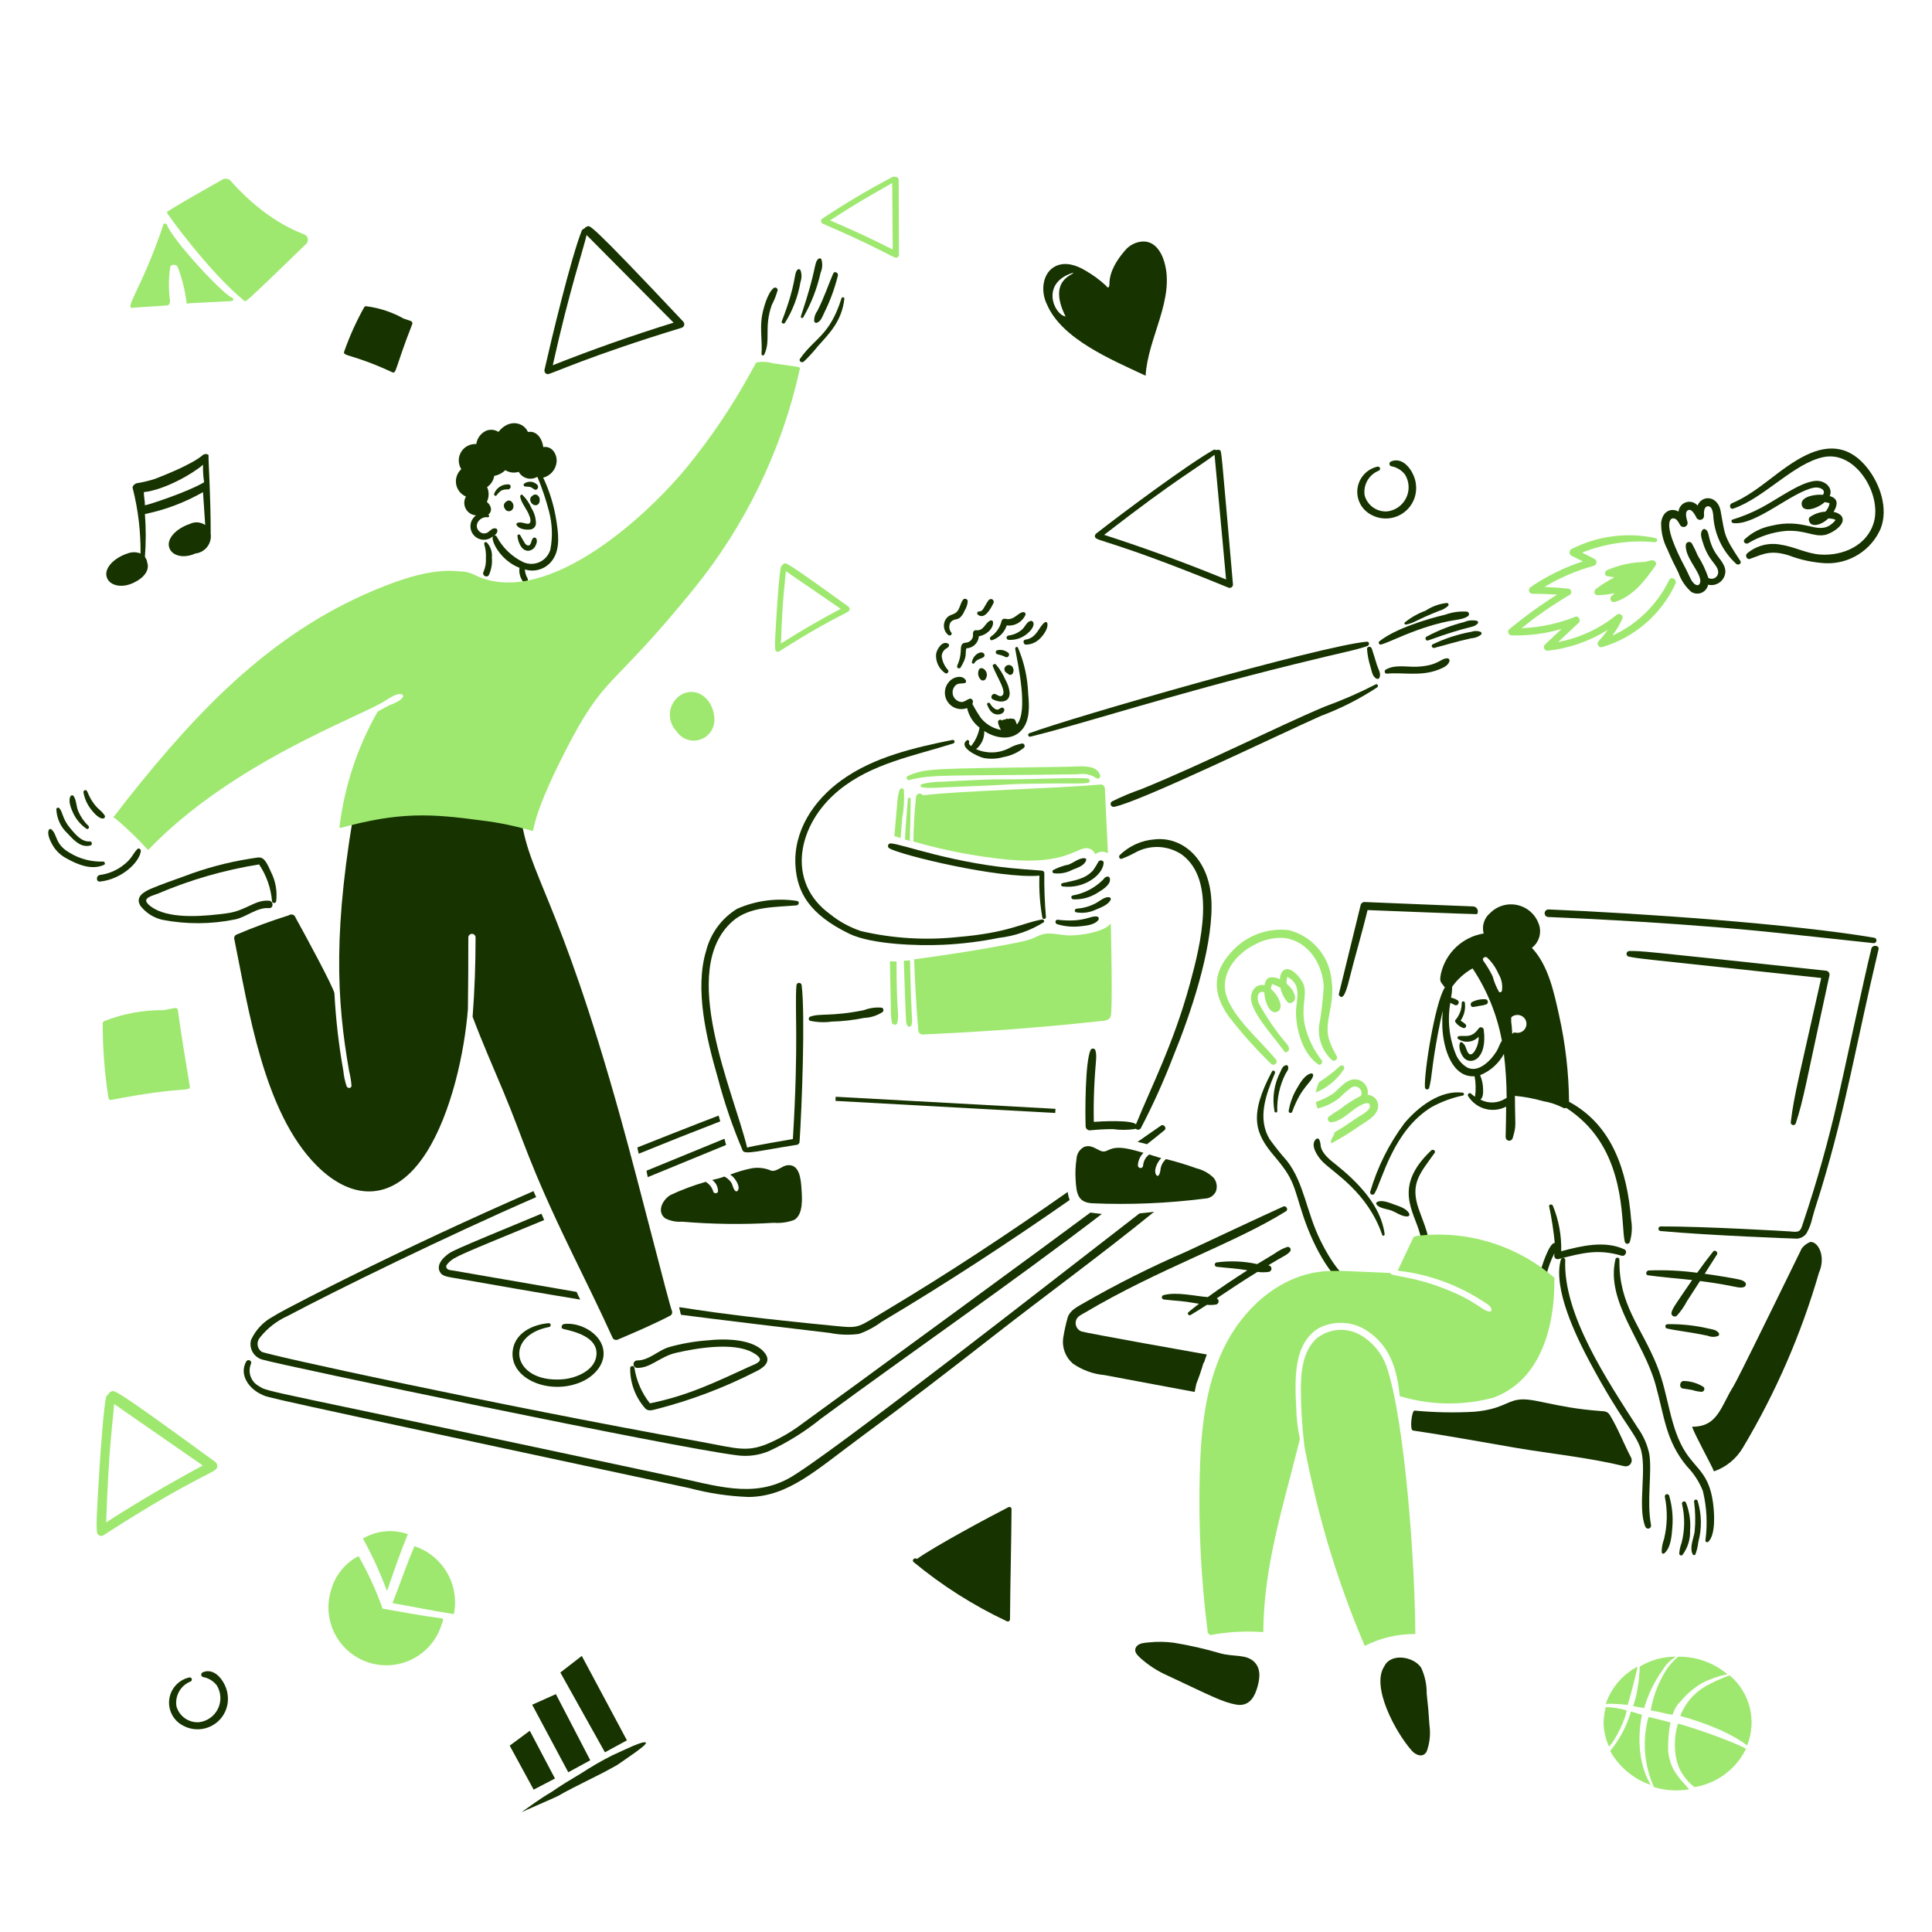 <svg width="560" height="560" viewBox="0 0 560 560" fill="none" xmlns="http://www.w3.org/2000/svg">
<path d="M174.821 390.958C173.849 386.252 167.955 383.202 163.512 383.765C162.772 383.86 162.414 385.02 163.304 385.216C166.967 386.028 173.183 387.671 172.894 392.588C172.614 397.264 166.916 399.521 162.949 399.809C148.403 400.865 145.911 387.131 159.219 384.625C159.348 384.587 159.459 384.505 159.532 384.392C159.605 384.28 159.636 384.145 159.618 384.012C159.6 383.879 159.535 383.757 159.434 383.668C159.334 383.579 159.205 383.529 159.071 383.527C154.725 383.869 149.738 386.078 148.742 390.751C146.868 399.526 159.362 404.799 168.84 400.403C172.396 398.754 175.686 395.161 174.821 390.958Z" fill="#163300"/>
<path d="M232.366 285.6C232.355 285.408 232.27 285.227 232.13 285.095C231.99 284.963 231.804 284.89 231.612 284.89C231.419 284.89 231.234 284.963 231.094 285.095C230.953 285.227 230.869 285.408 230.857 285.6C230.314 291.987 231.557 301.683 229.821 330.154C229.541 330.201 217.568 332.242 216.56 332.64C212.601 316.302 196.316 281.081 212.36 267.011C217.33 262.654 224.703 262.987 230.891 262.422C231.574 262.36 231.809 261.324 231.07 261.15C225.16 260.22 219.107 261.012 213.634 263.43C209.181 266.167 205.967 270.53 204.674 275.596C201.314 286.692 204.742 300.902 208.051 312.39C209.944 319.591 212.358 326.645 215.272 333.497C215.858 334.788 220.119 333.516 231.081 331.817C231.278 331.757 231.45 331.635 231.573 331.47C231.695 331.305 231.762 331.104 231.762 330.898C232.383 321.748 233.447 294.28 232.366 285.6Z" fill="#163300"/>
<path d="M234.763 295.876C236.845 296.33 238.99 296.41 241.1 296.114C244.244 296.04 247.374 295.683 250.454 295.047C252.372 294.973 254.234 294.38 255.842 293.331C255.927 293.243 255.991 293.136 256.028 293.019C256.065 292.902 256.073 292.778 256.053 292.657C256.033 292.536 255.985 292.421 255.912 292.322C255.839 292.223 255.744 292.143 255.634 292.088C253.866 291.914 252.081 292.157 250.424 292.799C240.682 294.759 237.614 293.608 234.744 294.722C234.643 294.783 234.561 294.868 234.504 294.97C234.447 295.073 234.419 295.188 234.421 295.305C234.423 295.422 234.455 295.536 234.515 295.636C234.576 295.737 234.661 295.819 234.763 295.876Z" fill="#163300"/>
<path d="M263.567 226.103C270.396 224.319 275.008 224.983 312.472 224.423C314.28 224.102 316.142 224.483 317.68 225.487C317.795 225.595 317.942 225.663 318.099 225.681C318.256 225.699 318.415 225.666 318.552 225.586C318.688 225.506 318.795 225.385 318.857 225.239C318.919 225.094 318.932 224.932 318.895 224.778C317.884 221.382 313.342 222.194 308.946 222.258C269.889 222.846 268.377 222.583 263.124 224.921C262.41 225.238 262.92 226.274 263.567 226.103Z" fill="#9FE870"/>
<path d="M267.148 228.175C269.357 228.606 270.852 228.295 278.961 227.998C296.677 227.349 289.257 227.265 302.938 227.111C311.573 227.013 312.92 227.248 315.224 226.932C315.393 226.932 315.554 226.865 315.673 226.745C315.793 226.626 315.86 226.465 315.86 226.296C315.86 226.127 315.793 225.966 315.673 225.847C315.554 225.727 315.393 225.66 315.224 225.66C312.36 225.266 297.8 225.974 290.92 225.896C286.745 225.851 280.112 226.206 273.098 226.576C271.093 226.568 269.095 226.807 267.148 227.287C266.764 227.436 266.706 228.088 267.148 228.175Z" fill="#9FE870"/>
<path d="M541.296 135.699C536.511 129.64 530.656 128.498 523.594 131.88C515.81 135.612 509.944 142.556 501.984 145.88C501.066 146.266 501.424 147.753 502.398 147.42C511.358 144.371 519.996 134.19 528.626 132.471C537.941 130.617 545.426 143.282 543.161 151.329C541.251 158.102 534.22 161.179 527.649 160.742C523.594 160.462 520.072 158.432 516.104 157.87C514.392 157.541 512.627 157.602 510.942 158.048C509.256 158.494 507.692 159.314 506.366 160.446C505.744 161.067 506.366 162.316 507.254 161.986C511.21 160.504 513.338 159.384 518.473 160.978C521.895 162.285 525.5 163.054 529.158 163.257C532.52 163.387 535.842 162.499 538.69 160.708C541.539 158.918 543.779 156.308 545.118 153.222C547.383 147.445 544.967 140.344 541.296 135.699Z" fill="#163300"/>
<path d="M506.663 157.486C510.047 155.446 513.855 154.21 517.793 153.874C523.362 153.616 525.61 155.669 528.951 155.058C530.785 154.722 535.57 151.9 533.711 149.492C533.111 148.881 532.321 148.495 531.471 148.397C533.07 145.656 532.367 144.371 530.351 143.78C531.392 141.54 529.088 138.972 525.823 139.429C521.483 140.034 515.838 144.284 510.636 147.095C507.924 148.54 505.079 149.72 502.141 150.618C501.609 150.856 501.934 151.57 502.407 151.626C508.948 152.368 519.411 142.537 525.792 141.352C527.386 141.056 529.396 141.929 528.399 143.424C526.33 143.217 522.119 143.856 522.211 146.059C522.323 148.725 526.534 147.627 528.931 145.527L529.701 145.704C530.382 145.852 530.323 145.734 530.233 146.264C530.027 147.023 529.643 147.723 529.113 148.305C527.56 148.393 526.058 148.894 524.762 149.755C524.613 149.838 524.491 149.96 524.407 150.109C524.324 150.257 524.283 150.425 524.289 150.595C524.608 153.216 527.99 152.225 529.973 150.242C530.387 150.27 531.838 150.419 531.955 150.685C532.104 151.012 530.625 152.107 530.446 152.225C526.473 154.846 522.794 150.027 513.276 152.432C510.439 152.994 507.815 154.337 505.7 156.31C505.072 156.962 505.859 157.833 506.663 157.486Z" fill="#163300"/>
<path d="M498.728 148.1C497.888 143.696 493.408 143.315 492.038 146.532C491.637 146.065 491.108 145.725 490.515 145.557C489.923 145.388 489.294 145.397 488.707 145.584C488.119 145.77 487.6 146.125 487.213 146.604C486.826 147.084 486.589 147.666 486.531 148.28C484.333 147.07 481.846 148.26 481.491 151.505C481.438 154.214 482.07 156.892 483.328 159.292C484.28 161.568 485.366 163.792 486.494 165.981C487.231 168.107 488.494 170.011 490.165 171.517C490.604 171.813 491.109 171.997 491.636 172.05C492.163 172.104 492.695 172.026 493.185 171.824C493.674 171.622 494.106 171.301 494.441 170.892C494.777 170.482 495.006 169.995 495.107 169.476C495.702 169.619 496.321 169.627 496.919 169.497C497.516 169.367 498.077 169.104 498.558 168.727C499.039 168.35 499.429 167.868 499.698 167.319C499.967 166.77 500.108 166.167 500.111 165.556C500.002 163.276 497.834 161.498 496.826 159.575C494.824 155.761 495.662 154.179 494.25 153.39C494.146 153.334 494.027 153.312 493.91 153.328C493.793 153.344 493.683 153.397 493.598 153.479C492.612 154.417 493.198 155.999 493.539 157.119C495.233 162.719 497.809 163.47 498.019 165.673C498.053 166.021 497.99 166.371 497.838 166.685C497.687 166.999 497.451 167.266 497.158 167.455C496.865 167.645 496.526 167.75 496.177 167.76C495.828 167.769 495.483 167.683 495.18 167.51C494.426 165.254 493.403 163.097 492.131 161.087C491.621 159.873 491.047 158.687 490.412 157.534C490.303 157.359 490.141 157.224 489.95 157.148C489.758 157.072 489.548 157.06 489.349 157.113C489.15 157.166 488.974 157.281 488.845 157.442C488.717 157.603 488.644 157.801 488.636 158.007C488.432 161.479 492.276 165.116 492.811 167.952C492.982 168.874 492.576 170.078 491.411 169.434C490.246 168.79 489.451 166.418 488.835 165.259C487.259 162.299 483.235 154.672 483.893 151.404C484.072 150.52 484.63 149.988 485.551 150.368C486.2 150.648 486.648 151.612 487.001 152.205C487.149 152.439 487.374 152.614 487.638 152.698C487.902 152.781 488.187 152.769 488.442 152.662C488.697 152.556 488.907 152.362 489.033 152.116C489.16 151.87 489.195 151.587 489.132 151.318C488.894 150.458 488.158 148.238 489.429 147.823C490.468 147.476 491.439 149.481 491.767 150.133C491.899 150.348 492.098 150.515 492.333 150.607C492.568 150.7 492.827 150.714 493.07 150.647C493.314 150.58 493.529 150.436 493.684 150.236C493.839 150.037 493.924 149.792 493.928 149.54C493.856 148.7 493.808 146.698 495.141 146.74C496.261 146.768 496.493 148.487 496.591 149.285C496.718 151.972 497.374 154.608 498.522 157.041C499.67 159.474 501.287 161.657 503.28 163.464C503.877 163.934 504.944 163.344 504.437 162.576C499.43 155.011 500.08 155.221 498.728 148.1Z" fill="#163300"/>
<path d="M483.809 168.112C480.373 175.245 474.551 180.952 467.351 184.246C468.446 182.752 469.398 181.158 470.193 179.486C470.313 179.268 470.351 179.015 470.3 178.772C470.249 178.528 470.112 178.312 469.914 178.161C469.717 178.01 469.472 177.936 469.224 177.95C468.976 177.965 468.741 178.069 468.563 178.242C463.669 182.222 457.859 184.917 451.66 186.082C453.645 184.218 455.636 182.389 457.61 180.516C458.324 179.838 457.579 178.38 456.604 178.769C451.651 180.754 446.394 181.875 441.062 182.084C445.45 178.522 450.101 175.297 454.975 172.435C455.156 172.322 455.296 172.153 455.374 171.954C455.452 171.755 455.464 171.537 455.407 171.33C455.351 171.124 455.23 170.942 455.062 170.81C454.893 170.678 454.687 170.604 454.474 170.598C452.234 170.372 449.943 170.215 447.664 170.125C452.134 167.452 456.942 165.392 461.961 163.999C462.162 163.942 462.343 163.827 462.481 163.669C462.619 163.511 462.708 163.317 462.737 163.11C462.767 162.902 462.736 162.691 462.648 162.501C462.56 162.311 462.418 162.15 462.241 162.039C461.023 161.423 459.782 160.796 458.57 160.174C465.286 157.504 472.541 156.469 479.735 157.156C479.881 157.155 480.022 157.101 480.131 157.004C480.24 156.907 480.311 156.773 480.329 156.628C480.347 156.484 480.312 156.337 480.23 156.216C480.148 156.095 480.025 156.008 479.884 155.971C471.618 154.191 462.992 155.32 455.462 159.166C455.302 159.267 455.17 159.407 455.078 159.572C454.987 159.738 454.939 159.924 454.939 160.114C454.939 160.303 454.987 160.489 455.078 160.655C455.17 160.821 455.302 160.961 455.462 161.062C456.56 161.622 457.68 162.156 458.777 162.719C453.417 164.466 448.334 166.969 443.68 170.15C443.483 170.269 443.33 170.448 443.244 170.661C443.159 170.874 443.145 171.11 443.205 171.331C443.265 171.553 443.396 171.749 443.578 171.89C443.759 172.03 443.982 172.108 444.212 172.11C446.58 172.11 448.972 172.2 451.346 172.348C446.485 175.389 441.836 178.756 437.433 182.428C436.724 183.019 437.343 184.15 438.144 184.173C443.037 184.313 447.922 183.684 452.62 182.308C451.021 183.82 449.408 185.346 447.793 186.838C447.653 186.986 447.559 187.172 447.523 187.372C447.486 187.573 447.509 187.779 447.587 187.967C447.666 188.155 447.797 188.316 447.965 188.431C448.133 188.546 448.331 188.609 448.535 188.614C454.755 187.961 460.741 185.885 466.029 182.546C465.221 183.703 464.33 184.801 463.364 185.83C463.21 185.996 463.114 186.206 463.089 186.43C463.063 186.654 463.111 186.88 463.223 187.076C463.336 187.271 463.508 187.425 463.715 187.516C463.922 187.606 464.152 187.628 464.372 187.578C469.022 186.203 473.325 183.852 476.994 180.682C480.664 177.512 483.615 173.596 485.652 169.196C486.172 167.964 484.434 166.88 483.809 168.112Z" fill="#9FE870"/>
<path d="M468 174.507C473.385 172.827 476.745 168.347 479.872 163.94C480.432 163.142 479.514 162.212 478.688 162.4C478.064 162.54 477.445 162.697 476.851 162.873C473.085 162.942 469.367 163.736 465.9 165.211C465.161 165.511 464.864 166.855 465.9 167.017C466.581 167.126 467.261 167.224 467.942 167.342C466.064 168.315 464.271 169.445 462.582 170.719C461.877 171.256 462.022 172.558 463.086 172.522C468.44 172.354 468.756 171.122 467.054 172.819C466.901 172.974 466.803 173.175 466.774 173.392C466.745 173.608 466.787 173.828 466.894 174.018C467.001 174.208 467.166 174.359 467.366 174.447C467.565 174.535 467.788 174.556 468 174.507Z" fill="#9FE870"/>
<path d="M161.232 150.707C160.561 146.462 159.285 142.335 157.444 138.452C158.459 138.192 159.372 137.632 160.064 136.845C160.756 136.059 161.194 135.081 161.322 134.042C161.602 131.522 159.844 129.147 157.472 129.601C157.153 127.081 155.512 124.74 153.031 125.219C151.774 122.346 147.507 121.327 144.477 125.188C143.958 124.858 143.37 124.655 142.758 124.593C142.146 124.532 141.529 124.615 140.955 124.835C140.183 125.184 139.512 125.722 139.005 126.4C138.497 127.079 138.17 127.874 138.054 128.713C137.178 128.654 136.303 128.839 135.526 129.246C134.749 129.653 134.099 130.267 133.648 131.02C133.198 131.774 132.965 132.637 132.975 133.514C132.984 134.392 133.236 135.25 133.703 135.993C133.11 136.533 132.663 137.214 132.403 137.973C132.142 138.731 132.077 139.543 132.212 140.333C132.348 141.123 132.68 141.867 133.178 142.495C133.676 143.124 134.325 143.616 135.064 143.928C134.757 144.459 134.59 145.058 134.577 145.671C134.564 146.283 134.706 146.889 134.989 147.432C135.273 147.975 135.689 148.437 136.198 148.777C136.708 149.117 137.295 149.322 137.906 149.374C137.936 149.374 137.936 149.374 137.964 149.405C137.535 149.718 137.175 150.115 136.905 150.573C136.634 151.03 136.461 151.537 136.394 152.064C136.327 152.591 136.369 153.126 136.516 153.636C136.663 154.147 136.914 154.621 137.251 155.031C137.588 155.441 138.006 155.778 138.478 156.021C138.951 156.264 139.468 156.408 139.998 156.443C140.527 156.479 141.059 156.406 141.56 156.229C142.06 156.052 142.52 155.775 142.909 155.414C142.145 156.43 144.805 162.31 150.576 164.59C150.395 165.942 150.722 167.314 151.494 168.44C151.605 168.625 151.786 168.759 151.996 168.812C152.206 168.864 152.428 168.831 152.614 168.72C152.8 168.608 152.933 168.428 152.986 168.218C153.038 168.008 153.005 167.785 152.894 167.6C152.45 166.819 152.187 165.948 152.124 165.052C153.612 165.516 155.21 165.485 156.679 164.962C158.147 164.438 159.405 163.452 160.264 162.151C162.448 158.917 161.818 154.409 161.232 150.707ZM159.552 159.202C159.333 160.009 158.94 160.759 158.401 161.398C157.862 162.038 157.19 162.552 156.431 162.904C155.673 163.257 154.847 163.439 154.01 163.439C153.174 163.439 152.348 163.257 151.589 162.904C148.324 161.307 145.651 158.715 143.954 155.501C143.889 155.391 143.79 155.305 143.672 155.257C143.555 155.209 143.424 155.201 143.301 155.235C144.5 154.319 144.273 153.331 143.774 153.194C142.792 152.914 142.299 153.672 141.585 154.171C141.215 154.478 140.746 154.638 140.266 154.621C139.786 154.605 139.328 154.413 138.981 154.081C137.021 152.334 139.101 149.587 141.347 149.937C141.705 149.993 141.999 149.492 141.627 149.285C141.596 149.257 141.537 149.257 141.506 149.226C142.584 148.364 142.733 146.882 141.123 145.466C141.447 144.798 141.62 144.068 141.63 143.326C141.64 142.584 141.487 141.849 141.182 141.173C141.73 140.807 142.197 140.331 142.553 139.776C142.91 139.221 143.148 138.599 143.254 137.948C144.465 137.714 145.584 137.139 146.479 136.29C147.054 136.643 147.697 136.867 148.367 136.949C149.036 137.031 149.715 136.967 150.357 136.763C150.604 137.212 150.939 137.607 151.34 137.925C151.742 138.243 152.203 138.478 152.697 138.616C153.19 138.754 153.706 138.792 154.215 138.728C154.723 138.665 155.214 138.5 155.658 138.244C155.716 138.272 155.747 138.303 155.806 138.303C157.153 141.546 158.27 144.88 159.149 148.28C160.089 151.846 160.224 155.577 159.544 159.202H159.552Z" fill="#163300"/>
<path d="M146.787 145.379C146.615 145.464 146.463 145.585 146.341 145.734C146.22 145.883 146.132 146.057 146.084 146.243C146.037 146.429 146.03 146.623 146.064 146.813C146.098 147.002 146.173 147.181 146.283 147.339C146.373 147.579 146.532 147.787 146.74 147.937C146.949 148.087 147.196 148.172 147.453 148.181C147.709 148.19 147.962 148.123 148.181 147.989C148.399 147.855 148.573 147.659 148.68 147.426C149.318 145.838 147.725 144.438 146.787 145.379Z" fill="#163300"/>
<path d="M154.423 143.64C154.25 143.725 154.098 143.846 153.977 143.995C153.855 144.144 153.768 144.318 153.72 144.504C153.673 144.691 153.666 144.885 153.701 145.074C153.735 145.263 153.811 145.443 153.922 145.6C154.689 146.978 156.722 146.72 156.408 144.505C156.223 143.564 155.137 142.92 154.423 143.64Z" fill="#163300"/>
<path d="M147.496 140.406C146.574 140.336 145.656 140.57 144.88 141.072C144.105 141.574 143.516 142.317 143.203 143.186C143.139 143.542 143.626 143.934 143.914 143.601C144.295 143.05 144.769 142.57 145.314 142.181C145.949 141.912 146.64 141.8 147.328 141.856C148.058 141.795 148.355 140.56 147.496 140.406Z" fill="#163300"/>
<path d="M152.264 141.028C153.698 141.123 153.636 140.98 154.837 141.826C155.604 142.363 156.321 141.232 155.786 140.582C155.303 140.048 154.638 139.713 153.921 139.642C153.205 139.572 152.487 139.77 151.908 140.199C151.843 140.269 151.8 140.356 151.783 140.45C151.767 140.544 151.778 140.641 151.816 140.729C151.854 140.817 151.916 140.892 151.996 140.945C152.075 140.998 152.168 141.027 152.264 141.028Z" fill="#163300"/>
<path d="M153.594 153.49C153.833 153.481 154.068 153.425 154.286 153.324C154.503 153.224 154.699 153.081 154.861 152.905C155.023 152.729 155.149 152.523 155.232 152.298C155.314 152.073 155.351 151.834 155.341 151.595C155.309 150.086 154.87 148.613 154.07 147.333C153.459 145.878 152.563 144.559 151.435 143.455C151.08 143.175 150.73 143.632 150.783 143.956C151.091 145.874 152.779 147.596 153.418 149.464C153.637 149.948 153.758 150.47 153.773 151.001C153.546 152.863 151.497 150.881 149.895 151.595C149.201 151.906 150.262 153.742 153.594 153.49Z" fill="#163300"/>
<path d="M154.692 155.856C153.835 156.276 154.132 158.418 152.886 158.077C152.264 157.909 151.953 157.172 150.783 155.117C150.578 154.759 149.943 154.91 149.985 155.324C150.116 156.954 151.049 159.631 153.065 159.648C153.493 159.628 153.91 159.497 154.273 159.268C154.636 159.04 154.934 158.721 155.137 158.343C156.178 156.52 155.299 155.557 154.692 155.856Z" fill="#163300"/>
<path d="M141.12 157.248C141.038 157.176 140.934 157.134 140.825 157.13C140.716 157.126 140.609 157.16 140.522 157.226C140.435 157.292 140.373 157.386 140.348 157.492C140.322 157.598 140.334 157.71 140.381 157.808C140.768 159.115 140.923 160.48 140.84 161.84C140.932 163.169 140.698 164.5 140.16 165.718C139.583 166.894 141.257 167.611 141.728 166.636C142.438 165.057 142.727 163.321 142.568 161.596C142.649 160.81 142.562 160.016 142.312 159.266C142.063 158.517 141.656 157.829 141.12 157.248Z" fill="#163300"/>
<path d="M194.802 380.094C193.808 377.664 185.413 343.916 179.942 324.234C161.815 259.036 153.093 253.96 150.9 236.04C150.891 235.84 150.831 235.645 150.727 235.474C150.622 235.303 150.477 235.161 150.303 235.06C150.129 234.96 149.933 234.905 149.733 234.9C149.533 234.895 149.334 234.94 149.156 235.032C148.918 235.124 148.68 235.239 148.473 235.329C139.233 228.536 127.546 227.674 116.208 228.194C112.524 228.316 108.857 228.772 105.255 229.555C105.099 229.462 104.925 229.406 104.745 229.391C104.565 229.376 104.383 229.402 104.215 229.468C104.046 229.534 103.895 229.637 103.772 229.77C103.65 229.903 103.559 230.062 103.508 230.236C96.331 269.156 97.611 290.007 101.198 310.489C101.544 311.858 101.773 313.254 101.881 314.661C101.881 315.552 100.761 315.552 100.458 314.84C99.983 313.385 99.665 311.883 99.512 310.36C98.193 302.954 97.333 295.473 96.936 287.96C96.902 286.541 87.559 269.349 85.688 266.025C85.638 265.823 85.539 265.635 85.399 265.48C85.259 265.326 85.083 265.208 84.886 265.137C84.69 265.067 84.479 265.046 84.273 265.077C84.066 265.108 83.871 265.189 83.703 265.314C78.55 266.923 73.482 268.792 68.519 270.914C68.291 271.013 68.104 271.188 67.991 271.409C67.877 271.63 67.844 271.884 67.897 272.126C72.03 292.34 76.32 322.378 91.815 337.873C102.211 348.27 114.425 348.575 123.668 333.936C130.81 322.624 134.646 305.066 135.626 292.463C135.716 285.536 135.755 278.609 135.744 271.684C135.758 271.415 135.875 271.161 136.07 270.975C136.266 270.789 136.526 270.685 136.795 270.685C137.065 270.685 137.325 270.789 137.52 270.975C137.716 271.161 137.833 271.415 137.847 271.684C137.847 279.409 137.581 287.048 136.987 294.714C139.742 302.056 142.904 309.221 145.928 316.442C151.984 330.907 153.062 336.882 165.494 362.533C169.571 370.933 173.748 379.333 177.601 387.842C177.758 388.093 178.004 388.275 178.29 388.352C178.575 388.429 178.88 388.395 179.141 388.256C184.262 386.072 189.4 383.883 194.356 381.301C194.546 381.17 194.69 380.984 194.769 380.768C194.849 380.552 194.86 380.317 194.802 380.094Z" fill="#163300"/>
<path d="M224.02 105.297C222.569 104.857 221.036 104.755 219.54 105C218.912 105.218 219.307 104.936 217.3 108.494C212.084 117.948 206.03 126.914 199.212 135.285C185.212 152.242 156.629 176.616 137.136 166.426C135.987 165.922 134.75 165.65 133.496 165.626C125.975 164.786 118.191 167.227 111.264 169.949C79.719 182.333 58.033 205.089 37.05 231.49C35.65 233.24 34.348 235.06 32.936 236.79C32.791 236.97 33.054 237.233 33.216 237.056C36.609 239.894 39.803 242.959 42.778 246.232C42.797 246.253 42.82 246.27 42.846 246.281C42.871 246.293 42.899 246.299 42.927 246.299C42.955 246.299 42.983 246.293 43.008 246.281C43.034 246.27 43.056 246.253 43.075 246.232C67.564 220.814 104.236 207.827 111.426 203.252C112.846 202.451 114.708 200.931 116.399 201.208C116.485 201.232 116.565 201.276 116.632 201.335C116.699 201.394 116.752 201.468 116.786 201.551C116.82 201.634 116.835 201.724 116.83 201.813C116.824 201.903 116.798 201.99 116.754 202.068C115.948 203.426 113.649 203.997 112.274 204.73L109.474 206.24C103.604 216.536 99.841 227.896 98.403 239.66C98.401 239.708 98.41 239.756 98.43 239.799C98.451 239.843 98.481 239.881 98.519 239.91C98.557 239.939 98.601 239.958 98.648 239.967C98.695 239.975 98.744 239.972 98.79 239.957C115.87 235.284 124.874 235.827 139.67 237.826C144.57 238.418 149.412 239.419 154.146 240.817C155.201 241.228 153.104 238.857 163.646 218.137C175.54 194.771 176.526 200.959 200.917 170.923C216.103 152.276 226.702 130.325 231.862 106.837C231.764 106.238 232.156 106.49 224.02 105.297Z" fill="#9FE870"/>
<path d="M221.502 102.81C223.521 98.672 221.371 95.007 223.692 88.424C224.424 87.042 225.001 85.582 225.411 84.073C225.408 83.946 225.373 83.821 225.308 83.712C225.242 83.603 225.15 83.512 225.039 83.45C224.929 83.387 224.803 83.354 224.676 83.354C224.549 83.355 224.424 83.388 224.314 83.451C222.466 84.75 221.105 89.816 220.791 92.064C220.301 95.589 220.97 99.109 220.732 102.603C220.731 102.695 220.761 102.784 220.816 102.857C220.871 102.929 220.949 102.982 221.037 103.006C221.125 103.029 221.219 103.023 221.303 102.988C221.387 102.952 221.457 102.89 221.502 102.81Z" fill="#163300"/>
<path d="M227.542 93.545C229.793 89.938 231.315 85.925 232.022 81.732C232.416 80.622 232.416 79.41 232.022 78.299C231.979 78.224 231.92 78.159 231.848 78.11C231.776 78.061 231.694 78.03 231.608 78.019C231.521 78.007 231.434 78.016 231.352 78.044C231.27 78.073 231.195 78.12 231.134 78.182C229.944 79.534 231.053 81.609 226.607 93.131C226.366 93.724 227.226 94.024 227.542 93.545Z" fill="#163300"/>
<path d="M232.812 92.005C235.15 87.945 236.857 83.553 237.874 78.98C238.395 77.772 238.468 76.418 238.081 75.16C238.039 75.084 237.979 75.019 237.907 74.97C237.835 74.921 237.752 74.889 237.666 74.878C237.579 74.867 237.491 74.876 237.409 74.904C237.326 74.933 237.252 74.98 237.191 75.043C235.813 76.376 236.911 77.476 232.131 91.708C232.108 91.795 232.116 91.888 232.155 91.969C232.194 92.05 232.261 92.114 232.343 92.15C232.426 92.186 232.519 92.192 232.604 92.165C232.69 92.138 232.764 92.082 232.812 92.005Z" fill="#163300"/>
<path d="M241.514 79.276C240.027 82.701 238.994 85.996 236.925 90.11C236.267 90.985 235.941 92.066 236.006 93.159C236.034 93.247 236.08 93.327 236.142 93.395C236.205 93.463 236.281 93.515 236.367 93.549C236.452 93.584 236.544 93.598 236.636 93.592C236.727 93.586 236.817 93.559 236.897 93.514C238.017 93.008 238.412 91.683 238.91 90.644C240.628 87.201 241.958 83.577 242.875 79.839C243.04 79.066 241.872 78.448 241.514 79.276Z" fill="#163300"/>
<path d="M243.911 86.47C240.503 97.342 236.166 97.874 231.893 103.995C231.417 104.675 232.406 105.28 232.96 104.835C234.438 103.436 235.813 101.932 237.073 100.335C240.433 96.606 244.006 93.08 244.74 86.598C244.798 86.083 244.051 86.022 243.911 86.47Z" fill="#163300"/>
<path d="M39.774 246.145C38.427 247.545 38.242 249.01 35.333 251.087C33.463 252.439 31.287 253.305 29 253.607C27.787 253.758 27.787 255.665 29 255.531C35.246 254.839 40.314 250.079 40.81 246.77C40.9 246.173 40.25 245.644 39.774 246.145Z" fill="#163300"/>
<path d="M29.887 249.726C26.434 249.853 23.022 248.946 20.087 247.122C15.792 244.647 16.727 241.85 14.846 240.372C14.224 239.887 12.995 241.254 15.439 245.286C16.407 246.81 17.767 248.047 19.376 248.867C22.599 250.65 26.628 252.33 30.209 250.645C30.598 250.438 30.36 249.698 29.887 249.726Z" fill="#163300"/>
<path d="M26.04 243.894C23.554 244.076 21.717 241.674 20.266 239.957C18.068 237.356 18.25 235.396 17.186 234.245C17.122 234.183 17.042 234.139 16.955 234.117C16.869 234.096 16.778 234.096 16.691 234.12C16.605 234.144 16.526 234.189 16.463 234.253C16.4 234.316 16.354 234.394 16.33 234.48C16.372 235.835 16.688 237.168 17.258 238.398C17.827 239.628 18.639 240.731 19.645 241.64C21.395 243.53 23.422 245.795 26.216 245.073C26.844 244.916 26.72 243.844 26.04 243.894Z" fill="#163300"/>
<path d="M25.654 239.425C24.396 238.213 23.39 236.763 22.694 235.161C22.092 233.806 22.17 231.958 21.361 230.782C21.313 230.703 21.246 230.638 21.165 230.592C21.085 230.547 20.994 230.524 20.902 230.524C20.81 230.524 20.719 230.547 20.639 230.592C20.558 230.638 20.491 230.703 20.443 230.782C19.664 232.254 20.647 234.483 21.302 235.872C22.168 237.617 23.462 239.114 25.063 240.223C25.502 240.554 26.065 239.812 25.654 239.425Z" fill="#163300"/>
<path d="M24.203 229.715C24.5 231.386 25.179 232.966 26.186 234.332C29.355 238.596 30.842 237.16 30.332 236.345C29.151 234.466 27.37 234.385 25.292 229.449C25.257 229.304 25.166 229.18 25.039 229.103C24.912 229.025 24.759 229.002 24.615 229.037C24.47 229.072 24.346 229.164 24.269 229.291C24.192 229.418 24.168 229.57 24.203 229.715Z" fill="#163300"/>
<path d="M221.858 392.409C218.778 388.004 210.218 387.929 204.865 388.531C201.072 388.814 197.319 389.489 193.665 390.544C190.646 391.555 187.981 394.349 184.705 394.332C184.418 394.332 184.143 394.446 183.941 394.649C183.738 394.852 183.624 395.127 183.624 395.413C183.624 395.7 183.738 395.975 183.941 396.177C184.143 396.38 184.418 396.494 184.705 396.494C188.734 396.525 191.229 393.215 196.011 392.112C202.082 390.712 212.593 388.996 218.095 391.994C218.747 392.35 220.615 393.394 220.226 394.332C219.901 395.133 218.061 395.732 217.325 396.08C207.5 400.56 199.562 404.505 188.376 406.767C185.995 403.756 184.443 400.173 183.876 396.376C183.832 396.235 183.739 396.114 183.614 396.035C183.489 395.956 183.34 395.924 183.193 395.946C183.047 395.967 182.912 396.04 182.815 396.151C182.717 396.262 182.663 396.405 182.661 396.553C182.614 400.832 184.155 404.976 186.984 408.187C187.958 409.284 189.378 408.621 190.683 408.335C200.404 405.815 209.823 402.247 218.775 397.695C220.92 396.696 223.664 394.985 221.858 392.409Z" fill="#163300"/>
<path d="M78.613 252.893C76.292 247.573 75.785 248.452 72.663 248.867C65.995 249.91 59.456 251.657 53.155 254.078C50.042 255.198 46.875 256.292 43.828 257.572C41.726 258.454 39.068 259.991 40.72 262.573C42.323 264.64 44.604 266.077 47.16 266.63C54.127 267.963 61.288 267.912 68.236 266.482C71.523 265.745 74.514 262.945 77.946 263.225C79.346 263.337 79.346 261.162 77.946 261.064C73.746 260.784 71.403 263.981 65.691 264.734C59.637 265.532 50.05 266.484 44.691 263.374C44.038 262.993 41.891 261.657 42.47 260.649C42.918 259.882 44.929 259.347 45.699 259.05C55.114 255.026 64.988 252.173 75.099 250.555C77.249 253.757 78.543 257.457 78.856 261.302C78.895 261.429 78.973 261.54 79.08 261.619C79.187 261.698 79.316 261.741 79.449 261.741C79.581 261.741 79.711 261.698 79.817 261.619C79.924 261.54 80.002 261.429 80.041 261.302C80.405 258.419 79.909 255.494 78.613 252.893Z" fill="#163300"/>
<path d="M198.058 93.24C169.728 63.137 171.007 65.43 170.142 65.68C169.809 65.782 169.525 66.003 169.344 66.301C169.19 66.324 169.044 66.385 168.92 66.478C168.796 66.571 168.697 66.695 168.633 66.836C165.525 74.603 159.804 98.454 157.828 107.184C157.795 107.331 157.795 107.483 157.827 107.63C157.859 107.776 157.921 107.915 158.011 108.035C158.101 108.156 158.215 108.256 158.347 108.328C158.479 108.4 158.624 108.444 158.774 108.455C159.723 108.455 170.618 103.216 197.554 95.015C197.732 94.965 197.894 94.87 198.025 94.739C198.156 94.608 198.251 94.446 198.302 94.268C198.352 94.09 198.356 93.903 198.314 93.722C198.271 93.542 198.183 93.376 198.058 93.24ZM160.227 105.84C165.052 84.076 169.148 72.075 170.027 68.127C176.716 74.847 195.247 93.526 195.247 93.526C183.419 97.184 171.737 101.299 160.227 105.86V105.84Z" fill="#163300"/>
<path d="M260.49 52.161C260.489 52.026 260.458 51.894 260.399 51.772C260.341 51.651 260.256 51.544 260.152 51.459C260.047 51.374 259.925 51.313 259.794 51.282C259.663 51.249 259.527 51.247 259.395 51.274C259.294 51.222 259.182 51.195 259.069 51.195C258.955 51.195 258.843 51.222 258.742 51.274C251.747 54.941 244.949 58.972 238.375 63.35C238.245 63.429 238.139 63.543 238.068 63.678C237.998 63.813 237.965 63.965 237.975 64.118C237.984 64.27 238.034 64.417 238.121 64.542C238.207 64.668 238.326 64.768 238.465 64.831C254.145 71.568 258.843 74.687 259.689 74.687C259.806 74.692 259.923 74.672 260.032 74.629C260.141 74.586 260.24 74.521 260.322 74.437C260.405 74.353 260.469 74.254 260.51 74.144C260.551 74.034 260.569 73.917 260.562 73.8C260.562 61.272 260.49 62.191 260.49 52.161ZM240.61 63.882C250.53 57.403 256.332 54.443 258.608 53.049C258.667 58.26 258.756 72.318 258.756 72.318C252.805 69.291 246.748 66.477 240.596 63.882H240.61Z" fill="#9FE870"/>
<path d="M245.896 175.809C226.817 162.042 227.836 163.136 227.186 163.405C226.975 163.498 226.806 163.667 226.713 163.878C226.614 163.935 226.529 164.012 226.462 164.104C226.395 164.196 226.349 164.302 226.327 164.413C225.884 166.373 225.333 174.213 225.207 176.224C224.412 188.415 224.532 188.527 225.086 188.824C225.208 188.899 225.349 188.937 225.492 188.931C225.634 188.926 225.772 188.877 225.887 188.793C244.006 177.279 246.282 177.873 246.282 176.568C246.28 176.42 246.244 176.275 246.177 176.144C246.11 176.013 246.014 175.898 245.896 175.809ZM226.358 186.525C226.836 172.483 227.615 168.487 227.777 165.567C233.079 169.195 238.379 172.826 243.676 176.462C237.772 179.585 231.994 182.942 226.358 186.525Z" fill="#9FE870"/>
<path d="M62.375 423.723C31.52 401.189 33.168 402.981 32.117 403.421C31.775 403.573 31.502 403.849 31.352 404.196C31.192 404.288 31.053 404.414 30.946 404.565C30.838 404.716 30.763 404.888 30.727 405.071C30.012 408.279 29.12 421.111 28.916 424.401C27.63 444.354 27.825 444.537 28.721 445.023C28.917 445.147 29.145 445.208 29.376 445.199C29.607 445.19 29.83 445.111 30.016 444.973C59.319 426.129 63 427.1 63 424.965C62.996 424.723 62.937 424.486 62.829 424.271C62.721 424.055 62.566 423.868 62.375 423.723ZM30.777 441.261C31.551 418.278 32.81 411.739 33.073 406.959C41.647 412.897 50.218 418.841 58.784 424.79C49.236 429.902 39.893 435.397 30.777 441.261Z" fill="#9FE870"/>
<path d="M353.469 130.458C353.314 130.39 353.146 130.358 352.977 130.364C352.808 130.369 352.643 130.412 352.492 130.488C352.38 130.4 352.244 130.347 352.102 130.337C351.96 130.326 351.818 130.359 351.694 130.43C343.96 134.84 325.819 148.35 317.71 154.672C317.579 154.782 317.479 154.925 317.422 155.087C317.364 155.248 317.352 155.422 317.386 155.59C317.61 156.946 321.723 156.257 356.076 170.332C356.225 170.392 356.387 170.412 356.547 170.392C356.706 170.372 356.858 170.312 356.988 170.218C357.118 170.123 357.222 169.998 357.29 169.852C357.358 169.707 357.388 169.546 357.378 169.386C353.741 128.013 354.136 130.777 353.469 130.458ZM320.04 155.028C341.337 138.508 346.976 135.722 352.041 131.821C352.957 141.38 355.384 167.964 355.384 167.964C343.774 163.197 331.984 158.882 320.04 155.028Z" fill="#163300"/>
<path d="M410.396 140.28C410.097 137.172 407.036 132.16 403.262 133.739C403.11 133.783 402.976 133.874 402.88 134.001C402.785 134.127 402.734 134.281 402.734 134.439C402.734 134.597 402.785 134.751 402.88 134.878C402.976 135.004 403.11 135.096 403.262 135.139C404.851 135.419 406.277 136.286 407.257 137.567C407.87 138.566 408.224 139.702 408.286 140.872C408.349 142.042 408.118 143.209 407.615 144.268C407.112 145.326 406.353 146.242 405.407 146.933C404.46 147.624 403.356 148.067 402.195 148.224C400.733 148.348 399.273 147.962 398.064 147.13C396.855 146.299 395.972 145.075 395.564 143.665C395.315 142.179 395.581 140.653 396.319 139.339C397.056 138.025 398.22 137.002 399.619 136.441C399.765 136.388 399.885 136.283 399.956 136.145C400.028 136.008 400.044 135.848 400.004 135.699C399.963 135.55 399.867 135.421 399.735 135.339C399.604 135.257 399.446 135.228 399.294 135.257C397.802 135.582 396.446 136.356 395.407 137.475C394.369 138.594 393.698 140.004 393.484 141.516C393.271 143.028 393.525 144.569 394.213 145.931C394.902 147.294 395.991 148.414 397.334 149.139C398.762 149.949 400.388 150.343 402.029 150.277C403.669 150.211 405.258 149.688 406.617 148.766C407.975 147.845 409.049 146.562 409.717 145.062C410.385 143.563 410.62 141.906 410.396 140.28Z" fill="#163300"/>
<path d="M65.986 491.241C65.686 488.133 62.626 483.121 58.851 484.7C58.699 484.744 58.565 484.836 58.47 484.962C58.375 485.088 58.323 485.242 58.323 485.4C58.323 485.559 58.375 485.713 58.47 485.839C58.565 485.965 58.699 486.057 58.851 486.1C60.44 486.381 61.866 487.247 62.847 488.528C63.459 489.527 63.813 490.663 63.875 491.833C63.938 493.003 63.707 494.17 63.205 495.229C62.702 496.287 61.943 497.203 60.996 497.894C60.05 498.585 58.946 499.029 57.784 499.185C56.322 499.309 54.863 498.923 53.654 498.092C52.445 497.261 51.561 496.036 51.154 494.626C50.904 493.14 51.17 491.614 51.908 490.3C52.645 488.986 53.81 487.964 55.208 487.402C55.354 487.35 55.474 487.244 55.546 487.107C55.617 486.969 55.634 486.81 55.593 486.66C55.552 486.511 55.456 486.382 55.325 486.3C55.193 486.218 55.036 486.189 54.883 486.218C53.392 486.543 52.035 487.317 50.997 488.436C49.958 489.555 49.287 490.966 49.073 492.477C48.86 493.989 49.114 495.53 49.803 496.893C50.491 498.256 51.58 499.375 52.923 500.1C54.352 500.91 55.978 501.304 57.618 501.238C59.258 501.172 60.847 500.649 62.206 499.728C63.565 498.806 64.638 497.523 65.306 496.024C65.974 494.524 66.209 492.867 65.986 491.241Z" fill="#163300"/>
<path d="M374.814 192.623C391.426 188.513 392.112 188.684 396.374 187.236C396.995 187.026 396.967 185.928 396.197 185.993C383.116 187.113 310.607 207.964 298.39 212.517C298.257 212.557 298.145 212.647 298.078 212.769C298.012 212.891 297.997 213.035 298.036 213.168C298.076 213.302 298.166 213.414 298.288 213.48C298.41 213.547 298.554 213.562 298.687 213.522C315.697 209.3 338.708 201.555 374.814 192.623Z" fill="#163300"/>
<path d="M397.6 187.947C397.362 187.267 396.2 187.295 396.239 188.124C396.366 189.875 396.704 191.605 397.247 193.276C397.625 194.55 397.779 196.26 399.14 196.767C399.263 196.801 399.394 196.793 399.512 196.745C399.63 196.697 399.728 196.611 399.792 196.501C400.453 195.322 399.49 193.956 399.112 192.772C398.605 191.176 398.16 189.546 397.6 187.947Z" fill="#163300"/>
<path d="M398.703 198.397C393.93 200.847 389.006 202.992 383.961 204.82C369.827 210.776 349.241 221.236 330.884 228.71C327.959 229.722 325.101 230.918 322.328 232.291C322.153 232.398 322.022 232.564 321.959 232.759C321.896 232.954 321.905 233.165 321.984 233.354C322.062 233.543 322.206 233.698 322.389 233.79C322.571 233.883 322.781 233.907 322.98 233.859C330.599 232.336 369.821 213.312 382.864 207.514C388.584 205.382 394.046 202.611 399.146 199.254C399.708 198.898 399.263 198.069 398.703 198.397Z" fill="#163300"/>
<path d="M419.572 190.817C417.505 190.772 417.15 192.889 410.892 193.245C407.901 193.416 404.334 192.497 401.652 194.104C401.15 194.404 401.324 195.314 401.976 195.258C406.829 194.832 411.942 196.134 417.096 194.046C418.256 193.575 419.88 192.926 420.146 191.556C420.16 191.47 420.156 191.381 420.134 191.296C420.113 191.211 420.074 191.131 420.02 191.062C419.966 190.992 419.898 190.935 419.821 190.893C419.744 190.851 419.659 190.825 419.572 190.817Z" fill="#163300"/>
<path d="M412.793 181.966C421.537 179.094 423.041 180.099 425.432 178.651C425.557 178.577 425.658 178.467 425.722 178.336C425.786 178.204 425.81 178.058 425.791 177.913C425.772 177.768 425.711 177.632 425.616 177.522C425.521 177.411 425.396 177.331 425.256 177.29C423.127 177.132 420.989 177.424 418.981 178.147C413.661 179.404 404.356 182.232 399.798 185.903C399.356 186.262 399.829 186.973 400.33 186.822C402.92 186.046 406.93 183.893 412.793 181.966Z" fill="#163300"/>
<path d="M413.473 184.542C412.88 184.862 413.297 185.875 413.946 185.637C426.656 181.009 426.826 182.207 428.305 180.754C428.362 180.694 428.403 180.621 428.424 180.54C428.444 180.46 428.444 180.376 428.424 180.296C428.403 180.216 428.362 180.142 428.305 180.082C428.248 180.022 428.177 179.978 428.098 179.953C426.89 179.678 425.625 179.792 424.486 180.278C420.653 181.241 416.955 182.673 413.473 184.542Z" fill="#163300"/>
<path d="M429.192 183.151C428.326 182.824 427.372 182.813 426.499 183.12C422.613 183.826 418.839 185.05 415.279 186.76C414.686 187.04 415.103 187.95 415.724 187.796C419.395 186.883 421.758 186.029 426.44 185.013C427.47 184.96 428.46 184.599 429.282 183.977C429.339 183.921 429.382 183.852 429.408 183.777C429.435 183.702 429.444 183.622 429.436 183.542C429.427 183.463 429.401 183.387 429.359 183.319C429.317 183.251 429.26 183.194 429.192 183.151Z" fill="#163300"/>
<path d="M407.554 181.02C409.898 180.611 409.996 179.9 417.074 177.083C418.06 176.808 418.971 176.312 419.737 175.633C419.803 175.561 419.847 175.472 419.865 175.376C419.882 175.28 419.872 175.181 419.834 175.09C419.797 175 419.735 174.922 419.656 174.866C419.576 174.81 419.482 174.778 419.384 174.773C417.171 175.012 415.049 175.78 413.196 177.013C411.018 177.807 408.988 178.958 407.187 180.418C407.131 180.476 407.096 180.551 407.087 180.631C407.077 180.711 407.095 180.792 407.137 180.861C407.179 180.93 407.243 180.983 407.319 181.012C407.394 181.041 407.477 181.043 407.554 181.02Z" fill="#163300"/>
<path d="M321.972 267.68C320.032 270.158 313.275 271.144 310.103 271.144C307.35 271.144 304.298 269.984 301.636 270.995C297.875 272.42 300.72 272.25 285.888 274.873C281.302 275.682 275.386 276.648 264.958 278.071C265.224 284.936 265.58 291.81 266.174 298.642C266.183 298.961 266.314 299.264 266.539 299.49C266.765 299.716 267.067 299.847 267.386 299.858C284.379 299.102 301.381 297.898 318.273 296.038C319.547 295.898 321.373 296.064 321.944 294.616C322.56 293.065 322.028 269.774 321.972 267.68Z" fill="#9FE870"/>
<path d="M292.015 249.164C309.173 250.748 312.063 245.465 315.283 245.879C315.767 245.946 316.225 246.139 316.61 246.441C316.995 246.743 317.292 247.141 317.472 247.596C317.985 247.185 318.61 246.939 319.265 246.889C319.919 246.84 320.574 246.988 321.143 247.316L320.256 228.575C320.249 228.263 320.122 227.966 319.902 227.745C319.681 227.524 319.383 227.397 319.071 227.391C304.993 228.626 277.833 229.208 267.476 230.53C267.357 230.336 267.18 230.186 266.97 230.101C266.76 230.016 266.529 230.001 266.309 230.057C266.09 230.114 265.894 230.239 265.752 230.415C265.609 230.59 265.526 230.807 265.516 231.034C265.026 235.301 264.835 239.618 264.746 243.914C273.656 246.491 282.784 248.249 292.015 249.164Z" fill="#9FE870"/>
<path d="M259.868 278.648C259.227 278.678 258.585 278.678 257.944 278.648C257.944 278.972 258.166 290.786 258.21 292.146C258.156 293.585 258.265 295.025 258.535 296.439C258.737 297.181 259.958 297.279 260.103 296.439C260.68 293.224 259.868 294.112 259.868 278.648Z" fill="#9FE870"/>
<path d="M261.052 242.917C261.198 241.052 261.332 239.159 261.495 237.294C261.996 234.552 262.165 231.759 261.999 228.976C261.884 228.264 260.932 228.441 260.725 228.976C260.321 230.353 260.092 231.775 260.044 233.209C259.896 234.57 259.364 240.668 259.246 242.354C259.84 242.561 260.431 242.74 261.052 242.917Z" fill="#9FE870"/>
<path d="M290.181 201.771C289.766 201.919 288.966 201.415 288.641 201.239C287.664 200.704 286.807 202.21 287.781 202.717C289.769 203.748 292.715 203.753 292.667 200.824C292.521 199.488 292.097 198.197 291.424 197.033C290.741 195.436 289.823 193.949 288.7 192.623C288.341 192.242 287.58 192.623 287.781 193.155C289.072 196.498 292.27 201.02 290.181 201.771Z" fill="#163300"/>
<path d="M283.755 194.104C283.51 194.611 283.445 195.185 283.569 195.733C283.693 196.281 283.999 196.771 284.438 197.123C284.561 197.193 284.699 197.234 284.84 197.242C284.982 197.251 285.124 197.228 285.255 197.174C285.386 197.12 285.503 197.037 285.597 196.931C285.691 196.825 285.76 196.699 285.799 196.563C285.827 196.535 285.827 196.504 285.858 196.473C286.72 194.524 284.393 192.833 283.755 194.104Z" fill="#163300"/>
<path d="M291.127 193.984C291.129 194.219 291.2 194.449 291.331 194.644C291.463 194.84 291.649 194.992 291.866 195.082C292.069 195.307 292.324 195.479 292.608 195.583C293.544 195.877 294.134 194.41 293.555 193.452C293.425 193.2 293.216 192.997 292.959 192.876C292.703 192.755 292.413 192.722 292.136 192.783C291.859 192.844 291.61 192.995 291.427 193.212C291.245 193.429 291.139 193.701 291.127 193.984Z" fill="#163300"/>
<path d="M281.714 191.884C281.691 191.974 281.702 192.07 281.744 192.153C281.786 192.236 281.857 192.301 281.943 192.337C282.029 192.372 282.125 192.376 282.213 192.347C282.302 192.318 282.377 192.258 282.425 192.178C283.436 190.543 285.524 191.058 285.356 189.781C284.998 188.35 282.24 189.28 281.714 191.884Z" fill="#163300"/>
<path d="M292.281 189.249C291.837 188.873 291.311 188.607 290.745 188.474C290.179 188.34 289.589 188.342 289.024 188.479C288.907 188.519 288.805 188.594 288.733 188.694C288.661 188.795 288.622 188.915 288.622 189.039C288.622 189.163 288.661 189.284 288.733 189.384C288.805 189.485 288.907 189.56 289.024 189.599C289.442 189.77 289.887 189.801 290.329 189.955C290.772 190.109 291.169 190.308 291.572 190.487C292.222 190.728 292.821 189.686 292.281 189.249Z" fill="#163300"/>
<path d="M286.16 204.347C286.661 205.467 287.224 206.665 288.529 207.01C289.444 207.253 290.858 206.979 291.102 205.915C291.13 205.792 291.122 205.664 291.08 205.545C291.038 205.427 290.963 205.322 290.863 205.245C290.764 205.167 290.645 205.12 290.52 205.107C290.394 205.095 290.268 205.119 290.156 205.176C289.621 205.498 289.243 205.876 288.588 205.59C287.892 205.174 287.32 204.581 286.93 203.871C286.863 203.777 286.763 203.712 286.65 203.689C286.537 203.667 286.42 203.688 286.322 203.748C286.224 203.809 286.153 203.904 286.123 204.015C286.093 204.127 286.106 204.245 286.16 204.347Z" fill="#163300"/>
<path d="M273.958 195.11C274.464 195.49 275.142 194.757 274.817 194.25C273.778 193.121 273.125 191.69 272.952 190.165C272.995 189.47 273.294 188.817 273.792 188.331C274.24 187.922 274.677 187.855 275.005 187.354C275.044 187.288 275.07 187.215 275.081 187.139C275.091 187.063 275.087 186.986 275.068 186.911C275.049 186.837 275.015 186.767 274.968 186.706C274.922 186.645 274.864 186.594 274.798 186.556C273.118 185.612 271.561 188.157 271.334 189.543C271.239 190.62 271.432 191.703 271.893 192.681C272.354 193.659 273.067 194.497 273.958 195.11Z" fill="#163300"/>
<path d="M274.876 184.069C275.318 184.425 276.15 183.949 275.764 183.389C275.424 182.98 275.217 182.478 275.169 181.949C275.122 181.42 275.236 180.889 275.498 180.426C276.217 179.396 277.22 179.724 278.132 179.124C278.786 178.558 279.285 177.836 279.583 177.024C280.107 176.205 280.422 175.269 280.501 174.3C280.498 174.15 280.45 174.005 280.366 173.882C280.281 173.759 280.162 173.663 280.023 173.606C279.885 173.55 279.733 173.535 279.586 173.563C279.439 173.591 279.304 173.661 279.196 173.765C278.289 174.84 278.225 176.641 277.155 177.526C276.315 178.209 275.232 178.147 274.431 179.096C274.129 179.45 273.901 179.86 273.76 180.303C273.618 180.746 273.567 181.213 273.608 181.676C273.65 182.139 273.783 182.59 274.001 183.001C274.219 183.411 274.516 183.775 274.876 184.069Z" fill="#163300"/>
<path d="M287.93 174.863C287.991 174.752 288.027 174.63 288.034 174.503C288.041 174.377 288.02 174.251 287.972 174.134C287.924 174.018 287.85 173.913 287.756 173.829C287.662 173.745 287.55 173.683 287.428 173.648C286.574 173.53 286.381 174.174 285.236 176.106C284.886 176.7 284.528 177.285 283.755 177.226C283.654 177.229 283.555 177.262 283.472 177.319C283.388 177.376 283.322 177.455 283.282 177.548C283.242 177.641 283.229 177.744 283.245 177.844C283.26 177.944 283.304 178.038 283.371 178.114C285.418 179.858 287.244 176.252 287.93 174.863Z" fill="#163300"/>
<path d="M278.782 186.88C278.18 187.846 278.961 189.566 277.48 192.889C277.443 192.953 277.42 193.024 277.41 193.097C277.401 193.171 277.406 193.245 277.425 193.317C277.445 193.388 277.478 193.455 277.523 193.513C277.568 193.572 277.625 193.621 277.689 193.658C277.753 193.695 277.824 193.718 277.897 193.728C277.97 193.737 278.045 193.732 278.116 193.713C278.188 193.693 278.254 193.66 278.313 193.615C278.371 193.57 278.42 193.513 278.457 193.449C280.582 189.921 279.6 189.529 280.115 187.914C281.043 187.884 281.927 187.511 282.595 186.865C283.263 186.22 283.666 185.349 283.727 184.422C285.709 184.142 287.958 182.347 287.84 180.337C287.835 180.245 287.808 180.156 287.76 180.078C287.713 179.999 287.647 179.933 287.568 179.886C287.489 179.839 287.4 179.812 287.308 179.808C287.216 179.804 287.125 179.822 287.042 179.861C285.362 180.678 285.211 182.941 282.867 182.675C282.248 182.605 281.954 183.296 282.027 183.77C282.098 184.283 281.986 184.805 281.709 185.243C281.433 185.681 281.011 186.008 280.518 186.166C279.784 186.424 279.25 186.136 278.782 186.88Z" fill="#163300"/>
<path d="M287.605 185.548C288.588 185.212 289.479 184.652 290.208 183.913C290.937 183.173 291.484 182.274 291.805 181.286C292.923 181.419 294.054 181.192 295.034 180.639C296.014 180.085 296.791 179.232 297.254 178.206C297.28 178.1 297.279 177.988 297.25 177.883C297.22 177.777 297.164 177.681 297.086 177.604C297.009 177.526 296.912 177.471 296.807 177.442C296.701 177.413 296.59 177.412 296.484 177.439C294.952 177.66 293.852 179.959 291.421 179.362C291.187 179.301 290.937 179.335 290.727 179.456C290.517 179.578 290.364 179.778 290.301 180.012C289.868 181.858 288.759 183.474 287.193 184.542C286.72 184.876 286.955 185.763 287.605 185.548Z" fill="#163300"/>
<path d="M296.279 182.44C295.172 183.411 293.8 184.029 292.34 184.215C292.182 184.225 292.033 184.296 291.925 184.411C291.817 184.527 291.757 184.679 291.757 184.838C291.757 184.996 291.817 185.149 291.925 185.264C292.033 185.38 292.182 185.45 292.34 185.461C294.103 185.574 295.851 185.072 297.284 184.038C300.516 181.625 299.698 179.768 298.707 179.984C297.581 180.228 297.08 181.756 296.279 182.44Z" fill="#163300"/>
<path d="M297.402 186.85C298.949 186.812 300.418 186.164 301.487 185.046C304.366 182.087 303.8 179.782 302.887 180.368C301.129 181.488 300.625 184.934 297.203 185.408C296.366 185.514 296.604 186.872 297.402 186.85Z" fill="#163300"/>
<path d="M285.295 211.896C288.848 214.203 293.524 214.766 296.279 211.45C298.614 208.65 298.323 204.45 298.024 201.032C297.857 196.458 296.854 191.953 295.064 187.74C294.829 187.264 294.182 187.62 294.266 188.093C295.142 193.091 298.054 206.114 294.767 210C294.622 209.614 294.442 209.261 294.325 208.88C294.245 208.668 294.087 208.495 293.883 208.396C293.68 208.297 293.446 208.28 293.23 208.348C293.086 208.266 292.921 208.231 292.757 208.247C292.592 208.263 292.437 208.33 292.312 208.438C292.159 208.337 291.975 208.296 291.794 208.324C291.614 208.351 291.45 208.444 291.334 208.586C291.176 208.548 291.011 208.553 290.855 208.6C290.699 208.646 290.558 208.733 290.447 208.852C290.349 208.738 290.216 208.661 290.07 208.632C289.923 208.603 289.77 208.624 289.637 208.693C289.504 208.761 289.397 208.872 289.335 209.008C289.273 209.144 289.258 209.297 289.293 209.443C289.441 210.201 289.732 210.924 290.15 211.574C287.85 211.164 285.778 209.933 284.318 208.11C283.456 206.879 282.675 205.594 281.98 204.263C281.939 204.197 281.889 204.137 281.831 204.086C282.341 203.064 281.674 202.322 280.991 202.546C280.218 202.801 279.63 203.442 278.771 203.493C278.243 203.463 277.734 203.286 277.302 202.981C276.87 202.676 276.533 202.255 276.329 201.768C276.124 201.28 276.061 200.745 276.146 200.223C276.232 199.701 276.462 199.214 276.811 198.817C277.578 197.926 278.589 198.176 279.611 198.016C279.695 197.993 279.773 197.95 279.838 197.891C279.903 197.833 279.953 197.76 279.985 197.678C280.017 197.596 280.029 197.508 280.02 197.421C280.011 197.334 279.982 197.25 279.936 197.176C278.992 195.605 276.682 196.143 275.526 197.176C274.68 197.907 274.119 198.913 273.941 200.017C273.762 201.12 273.978 202.251 274.55 203.212C275.122 204.172 276.014 204.901 277.069 205.27C278.125 205.638 279.276 205.624 280.322 205.229C280.816 207.49 282.095 209.504 283.931 210.913C283.583 212.873 282.737 214.712 281.476 216.252C281.019 215.9 280.739 215.544 280.885 215.264C281.084 214.875 280.65 214.259 280.232 214.584C277.55 216.67 283.786 219.464 285.236 219.733C287.109 220.06 289.033 219.959 290.861 219.436C293.046 219.057 295.096 218.119 296.811 216.714C296.906 216.613 296.969 216.486 296.994 216.35C297.019 216.213 297.004 216.073 296.951 215.944C296.897 215.816 296.808 215.706 296.694 215.627C296.58 215.548 296.446 215.504 296.307 215.499C294.921 215.738 293.589 216.219 292.37 216.922C290.91 217.655 289.305 218.055 287.672 218.093C286.038 218.131 284.416 217.807 282.923 217.143C283.7 216.514 284.319 215.711 284.731 214.8C285.143 213.889 285.336 212.895 285.295 211.896Z" fill="#163300"/>
<path d="M302.022 266.512C295.778 267.702 292.303 270.348 277.662 271.603C268.277 272.603 258.791 272.023 249.598 269.886C246.326 268.805 243.277 267.14 240.598 264.972C227.693 255.623 231.129 238.932 243.118 229.093C252.638 221.273 264.911 219.103 276.36 215.477C276.48 215.428 276.578 215.337 276.635 215.221C276.692 215.105 276.705 214.972 276.67 214.848C276.636 214.723 276.556 214.615 276.447 214.546C276.339 214.476 276.208 214.448 276.08 214.469C265.009 216.709 253.352 219.394 244.02 226.075C235.945 231.854 229.858 240.817 230.58 251.118C231.106 258.6 234.5 264.958 246.12 270.626C252.58 273.776 266.09 274.193 273.266 273.851C278.747 273.603 284.201 272.93 289.579 271.838C294.171 271.314 298.589 269.778 302.515 267.338C302.91 266.955 302.436 266.431 302.022 266.512Z" fill="#163300"/>
<path d="M302.702 253.072C302.697 252.886 302.62 252.708 302.488 252.576C302.356 252.444 302.178 252.367 301.991 252.361C300.244 252.235 298.438 252.081 296.671 251.947C276.427 250.454 261.419 244.574 258.129 244.457C257.964 244.461 257.805 244.518 257.675 244.621C257.545 244.723 257.451 244.864 257.408 245.024C257.365 245.183 257.375 245.352 257.436 245.506C257.496 245.66 257.605 245.79 257.746 245.876C260.952 247.836 289.584 254.78 301.288 253.812C301.128 257.893 301.414 261.98 302.14 266C302.179 266.118 302.259 266.218 302.365 266.284C302.471 266.349 302.596 266.375 302.719 266.357C302.843 266.34 302.956 266.28 303.039 266.187C303.122 266.095 303.171 265.976 303.176 265.852C302.803 261.603 302.645 257.337 302.702 253.072Z" fill="#163300"/>
<path d="M263.715 243.746C263.805 239.691 263.953 235.626 263.953 231.61C263.953 231.504 263.911 231.402 263.836 231.327C263.761 231.252 263.659 231.21 263.553 231.21C263.447 231.21 263.345 231.252 263.27 231.327C263.195 231.402 263.152 231.504 263.152 231.61C262.847 235.494 262.503 239.394 262.296 243.331C262.769 243.452 263.242 243.6 263.715 243.746Z" fill="#9FE870"/>
<path d="M264.071 289.335C263.967 286.583 263.774 279.238 263.774 278.323C263.183 278.382 262.562 278.471 261.968 278.499C262.623 297.508 262.578 296.22 262.917 297.119C262.96 297.254 263.044 297.372 263.159 297.456C263.273 297.54 263.411 297.585 263.553 297.585C263.695 297.585 263.833 297.54 263.947 297.456C264.061 297.372 264.146 297.254 264.188 297.119C264.533 295.817 264.32 295.551 264.071 289.335Z" fill="#9FE870"/>
<path d="M305.455 253.12C307.334 253.346 309.236 252.984 310.901 252.084C312.32 251.524 314.334 250.908 314.838 249.329C314.855 249.264 314.858 249.196 314.846 249.13C314.834 249.064 314.807 249.002 314.767 248.948C314.727 248.894 314.675 248.85 314.616 248.819C314.556 248.788 314.49 248.771 314.423 248.769C312.827 248.606 311.195 250.065 309.747 250.603C308.178 250.916 306.663 251.455 305.248 252.202C305.174 252.265 305.119 252.346 305.088 252.438C305.058 252.53 305.053 252.629 305.074 252.723C305.095 252.818 305.142 252.905 305.209 252.975C305.276 253.045 305.361 253.095 305.455 253.12Z" fill="#163300"/>
<path d="M308.059 256.95C314.499 257.701 319.651 253.498 319.9 250.172C319.964 249.312 318.8 249.158 318.391 249.754C317.939 250.604 317.435 251.426 316.882 252.213C314.485 254.974 310.803 255.293 307.972 255.973C307.852 255.996 307.744 256.062 307.67 256.16C307.596 256.257 307.561 256.379 307.572 256.501C307.582 256.623 307.638 256.737 307.728 256.82C307.818 256.903 307.936 256.949 308.059 256.95Z" fill="#163300"/>
<path d="M311.108 260.68C313.68 260.781 316.219 260.065 318.36 258.636C319.64 257.874 322.417 256.116 321.588 254.344C321.544 254.258 321.475 254.188 321.391 254.141C321.307 254.093 321.211 254.071 321.115 254.078C320.345 254.136 320.141 254.495 319.665 255.055C317.283 257.398 314.249 258.966 310.96 259.554C310.24 259.708 310.486 260.616 311.108 260.68Z" fill="#163300"/>
<path d="M311.937 264.438C313.865 264.779 315.853 264.51 317.621 263.668C319.04 263.068 321.314 262.268 321.944 260.739C322.09 260.383 321.737 260.084 321.44 260.058C320.04 259.93 318.66 261.276 317.444 261.892C315.778 262.747 313.954 263.252 312.085 263.374C311.494 263.407 311.287 264.32 311.937 264.438Z" fill="#163300"/>
<path d="M306.401 267.873C308.566 268.536 310.844 268.748 313.093 268.495C314.773 268.318 317.43 268.092 318.413 266.571C318.46 266.491 318.488 266.402 318.495 266.31C318.502 266.218 318.487 266.125 318.453 266.039C318.419 265.953 318.365 265.876 318.297 265.814C318.228 265.752 318.146 265.707 318.058 265.681C316.179 265.244 314.314 267.501 306.578 266.599C305.81 266.51 305.721 267.663 306.401 267.873Z" fill="#163300"/>
<path d="M334.614 243.303C330.818 243.595 327.248 245.22 324.534 247.89C324.173 248.332 324.503 249.11 325.125 248.926C326.438 248.435 327.714 247.852 328.944 247.181C331.049 245.989 333.445 245.41 335.862 245.508C338.278 245.607 340.619 246.381 342.619 247.741C352.481 255.142 348.219 273.031 344.898 285.186C340.186 302.45 333.62 315.188 329.269 325.889C327.911 324.534 318.968 325.032 317.044 325.181C316.977 321.875 317.016 318.567 317.162 315.263C317.548 307.068 318.03 306.51 317.517 304.458C317.474 304.32 317.392 304.198 317.282 304.105C317.171 304.013 317.036 303.954 316.893 303.935C316.75 303.916 316.605 303.939 316.474 304.001C316.344 304.062 316.233 304.16 316.156 304.282C314.496 307.513 314.53 322.826 314.675 326.452C314.679 326.765 314.805 327.064 315.026 327.285C315.247 327.507 315.547 327.633 315.86 327.636C318.1 327.415 320.34 327.281 322.58 327.281C324.692 327.573 326.835 327.563 328.944 327.253C329.031 327.233 329.112 327.191 329.179 327.132C329.274 327.239 329.392 327.323 329.524 327.377C329.656 327.432 329.798 327.456 329.941 327.447C330.083 327.439 330.222 327.398 330.347 327.329C330.471 327.259 330.578 327.162 330.66 327.046C334.183 320.303 337.315 313.365 340.043 306.264C345.033 294.092 351.243 275.744 351.176 262.542C351.1 248.942 342.633 242.365 334.614 243.303Z" fill="#163300"/>
<path d="M330.291 351.705C308.846 368.225 238.823 423.158 228.34 428.672C217.927 434.148 207.917 430.73 194.978 427.96C73.685 402.016 77.938 403.645 75.032 401.764C73.925 401.17 73.078 400.189 72.651 399.009C72.225 397.828 72.25 396.532 72.722 395.368C72.816 395.192 72.838 394.986 72.784 394.794C72.729 394.601 72.602 394.438 72.428 394.338C72.255 394.238 72.05 394.209 71.856 394.257C71.662 394.306 71.494 394.428 71.389 394.598C69.171 398.518 72.257 402.604 75.83 404.191C78.112 405.205 70.339 403.592 199.833 431.337C205.461 432.84 211.24 433.703 217.062 433.91C228.628 433.728 236.6 426.07 249.626 416.475C262.506 406.983 275.173 397.236 287.781 387.377C303.296 375.245 319.278 363.664 334.541 351.232C332.64 351.506 331.873 351.532 330.291 351.705Z" fill="#163300"/>
<path d="M542.422 274.977C540.462 282.8 534.265 311.937 532.711 318.612C529.949 330.806 526.56 342.85 522.558 354.696C521.847 357.07 521.48 357.216 518.829 356.936C518.501 356.902 493.881 355.44 481.292 355.485C481.132 355.505 480.984 355.582 480.875 355.702C480.767 355.822 480.705 355.976 480.702 356.138C480.698 356.3 480.753 356.457 480.857 356.581C480.96 356.706 481.105 356.789 481.264 356.815C495.653 358.128 519.994 359.008 520.279 359.008C520.931 359.078 521.59 358.969 522.185 358.692C522.779 358.415 523.287 357.981 523.653 357.437C524.426 356.07 524.985 354.593 525.311 353.058C525.921 350.708 527.066 347.346 527.856 344.739C535.212 320.466 537.981 302.59 544.494 275.204C544.88 274.039 542.746 273.672 542.422 274.977Z" fill="#163300"/>
<path d="M519.064 325.27C519.042 325.447 519.084 325.626 519.182 325.775C519.28 325.924 519.428 326.033 519.599 326.083C519.77 326.133 519.953 326.12 520.116 326.047C520.279 325.974 520.41 325.846 520.486 325.685C522.858 318.489 523.438 313.975 530.286 282.674C530.329 282.377 530.254 282.074 530.077 281.831C529.9 281.588 529.636 281.424 529.34 281.372C473.385 275.363 476.249 275.674 472.326 275.657C472.118 275.645 471.913 275.712 471.752 275.845C471.591 275.979 471.487 276.168 471.461 276.375C471.434 276.582 471.488 276.792 471.61 276.961C471.732 277.13 471.914 277.247 472.119 277.287C476.193 278.023 471.971 277.458 527.89 283.472C521.374 312.707 520.072 317.078 519.064 325.27Z" fill="#163300"/>
<path d="M369.72 308.398C369.906 308.239 370.022 308.014 370.045 307.771C370.067 307.528 369.994 307.286 369.841 307.096C364.994 301.277 357.58 295.056 355.513 288.714C353.483 282.481 358.156 276.475 363.891 273.703C366.507 272.286 369.479 271.659 372.445 271.9C379.285 272.91 383.309 279.387 383.692 285.872C383.476 289.723 383.021 293.557 382.332 297.352C382.145 299.166 382.38 300.999 383.016 302.708C383.653 304.417 384.675 305.957 386.002 307.208C386.161 307.358 386.367 307.447 386.584 307.459C386.802 307.471 387.017 307.406 387.191 307.274C387.365 307.143 387.487 306.954 387.535 306.742C387.583 306.529 387.554 306.306 387.453 306.113C386.519 304.541 385.755 302.874 385.174 301.14C383.754 295.82 387.052 291.39 385.944 283.881C385.589 280.521 384.212 277.351 382 274.797C379.788 272.244 376.846 270.43 373.57 269.601C370.417 269.231 367.222 269.645 364.268 270.807C361.313 271.969 358.692 273.843 356.636 276.262C351.316 282.178 351.641 288.131 356.014 294.44C359.791 299.348 363.917 303.977 368.36 308.291C368.527 308.484 368.764 308.603 369.018 308.622C369.273 308.642 369.525 308.562 369.72 308.398Z" fill="#9FE870"/>
<path d="M381.413 316.68C384.747 315.29 387.585 312.928 389.556 309.901C389.642 309.747 389.671 309.566 389.635 309.393C389.599 309.219 389.502 309.064 389.362 308.956C389.221 308.849 389.047 308.795 388.87 308.806C388.693 308.816 388.526 308.89 388.399 309.014C386.512 310.732 384.482 312.287 382.332 313.662C381.874 314.615 381.564 315.633 381.413 316.68Z" fill="#9FE870"/>
<path d="M396.984 317.428C396.802 317.373 396.614 317.343 396.424 317.338C396.547 316.672 396.49 315.985 396.259 315.348C396.027 314.711 395.63 314.148 395.108 313.716C394.586 313.284 393.957 313 393.288 312.893C392.62 312.785 391.934 312.858 391.303 313.104C389.262 313.844 387.895 316 386.095 317.19C384.627 318.109 383.056 318.854 381.416 319.41C381.507 320.057 381.667 320.692 381.892 321.306C384.202 320.769 386.365 319.728 388.226 318.256C389.293 317.175 390.441 316.175 391.658 315.266C392.001 315.036 392.41 314.922 392.822 314.942C393.235 314.962 393.63 315.115 393.95 315.377C394.269 315.64 394.495 315.998 394.594 316.399C394.693 316.801 394.66 317.223 394.5 317.604C392.278 318.714 390.184 320.064 388.256 321.63C387.179 322.248 386.141 322.929 385.146 323.672C385.013 323.806 384.923 323.977 384.888 324.162C384.852 324.348 384.872 324.54 384.945 324.714C385.018 324.888 385.141 325.037 385.298 325.141C385.455 325.246 385.64 325.301 385.829 325.301C388.612 325.097 390.919 322.608 393.14 321.101C393.792 320.656 397.306 318.494 397.06 320.774C396.906 322.106 394.218 323.38 393.24 324.061C391.14 325.517 389.04 326.931 386.817 328.205C386.75 329.378 385.417 330.165 385.899 331.43C388.754 329.867 391.521 328.148 394.187 326.281C395.903 325.097 398.359 323.912 399.19 321.868C399.388 321.436 399.487 320.965 399.48 320.49C399.472 320.015 399.358 319.547 399.147 319.121C398.935 318.696 398.631 318.323 398.257 318.03C397.883 317.737 397.448 317.531 396.984 317.428Z" fill="#9FE870"/>
<path d="M373.125 283.178C373.846 283.482 374.478 283.963 374.962 284.578C377.04 287.098 375.6 290.618 375.642 293.577C375.712 298.701 377.658 305.444 382.066 308.498C382.746 308.972 383.524 308.05 383.16 307.404C380.759 304.36 379.06 300.822 378.188 297.044C377.101 291.39 378.927 288.571 377.891 285.44C377.303 283.662 373.652 279.129 371.647 281.652C371.206 282.296 370.978 283.061 370.994 283.842C370.182 283.424 369.272 283.23 368.36 283.282C367.206 283.385 366.702 284.402 366.526 285.592C364.084 284.894 361.673 287.622 362.972 291.217C364.51 295.473 368.785 299.998 372.445 304.982C372.621 305.22 374.514 304.626 373.125 302.761C369.949 299.056 367.171 295.027 364.837 290.741C364.423 289.646 364.244 287.339 366.022 287.515C366.624 287.636 366.411 287.47 366.554 288.635C366.73 290.088 367.83 293.916 369.958 293.342C372.42 292.676 370.818 288.694 368.39 286.681C368.374 286.305 368.445 285.93 368.598 285.586C368.852 285.107 368.631 285.158 369.278 285.438C369.918 285.682 370.541 285.969 371.143 286.297C371.46 287.838 372.162 289.273 373.184 290.469C373.305 290.592 373.458 290.68 373.625 290.722C373.793 290.764 373.968 290.759 374.133 290.707C376.261 290.147 375.2 287.655 374.279 286.507C373.874 286.016 373.429 285.56 372.949 285.144C372.887 284.483 372.947 283.817 373.125 283.178Z" fill="#9FE870"/>
<path d="M368.684 310.587C361.83 323.448 363.852 328.619 369.337 335.07C375.239 342.012 374.814 343.532 377.656 352.178C380.122 359.694 385.185 370.569 392.19 374.382C398.07 377.583 404.592 375.337 406.073 371.776C406.353 371.126 405.72 370.18 405.068 370.681C403.533 372.137 401.645 373.167 399.591 373.671C391.656 374.959 386.243 366.671 382.718 359.52C378.658 351.31 377.997 342.84 373.036 336.49C371.296 334.532 369.656 332.487 368.122 330.364C364.274 324.265 366.976 317.134 369.522 311.122C369.768 310.52 369.015 309.96 368.684 310.587Z" fill="#163300"/>
<path d="M427 291.88C427.65 291.81 428.299 291.659 428.96 291.525C429.621 291.473 430.27 291.323 430.886 291.08C431.017 291.002 431.121 290.888 431.188 290.751C431.254 290.615 431.28 290.462 431.261 290.311C431.242 290.161 431.179 290.019 431.081 289.903C430.983 289.788 430.853 289.703 430.707 289.66C429.307 289.532 427.9 289.809 426.653 290.458C426.023 290.839 426.261 291.959 427 291.88Z" fill="#163300"/>
<path d="M424.782 296.884C424.35 296.484 423.872 296.136 423.36 295.845C424.395 294.341 424.837 292.507 424.603 290.696C424.578 290.102 423.657 290.102 423.688 290.696C423.709 292.523 423.055 294.294 421.851 295.669C421.794 295.757 421.763 295.859 421.763 295.964C421.763 296.069 421.794 296.172 421.851 296.26C422.416 297.067 423.226 297.669 424.161 297.979C424.299 298.014 424.446 298.003 424.578 297.947C424.709 297.891 424.819 297.793 424.89 297.669C424.961 297.544 424.988 297.4 424.969 297.258C424.949 297.116 424.884 296.985 424.782 296.884Z" fill="#163300"/>
<path d="M430.08 298.542C430.074 298.367 430.012 298.199 429.903 298.063C429.795 297.926 429.646 297.827 429.477 297.781C429.309 297.735 429.13 297.743 428.967 297.806C428.804 297.868 428.665 297.981 428.571 298.127C426.611 301.028 424.586 300.087 422.918 300.317C422.827 300.32 422.738 300.349 422.664 300.401C422.589 300.453 422.531 300.526 422.496 300.61C422.462 300.694 422.452 300.787 422.469 300.876C422.485 300.966 422.527 301.049 422.59 301.115C423.499 301.753 424.607 302.042 425.712 301.928C426.817 301.814 427.843 301.304 428.602 300.493C428.626 302.113 428.136 303.7 427.202 305.024C425.802 306.561 425.272 304.73 424.892 303.722C424.717 303.065 424.307 302.495 423.738 302.123C422.954 301.627 422.464 303.948 424.063 306.298C425.93 309.028 431.2 307.44 430.08 298.542Z" fill="#163300"/>
<path d="M423.954 316.716C417.48 315.876 411.02 320.863 407.081 325.567C402.619 331.545 399.26 338.272 397.163 345.43C397.121 345.589 397.137 345.758 397.209 345.905C397.281 346.053 397.404 346.17 397.555 346.234C397.706 346.299 397.875 346.307 398.031 346.257C398.188 346.207 398.321 346.103 398.406 345.962C400.627 342.261 403.726 327.743 414.954 320.891C417.792 319.334 420.844 318.206 424.012 317.545C424.111 317.523 424.198 317.467 424.258 317.386C424.318 317.306 424.347 317.206 424.34 317.105C424.333 317.005 424.29 316.91 424.219 316.839C424.148 316.768 424.054 316.724 423.954 316.716Z" fill="#163300"/>
<path d="M414.865 333.441C403.564 344.098 409.968 351.179 411.639 357.834C413.174 363.952 411.701 365.554 412.171 368.253C412.215 368.403 412.301 368.536 412.419 368.637C412.538 368.738 412.683 368.802 412.837 368.821C412.992 368.84 413.148 368.813 413.288 368.744C413.427 368.675 413.543 368.567 413.622 368.432C414.22 367.125 414.494 365.693 414.42 364.258C414.66 358.417 412.866 355.16 411.253 350.538C408.632 343.045 411.572 340.161 415.842 334.169C416.262 333.592 415.369 332.968 414.865 333.441Z" fill="#163300"/>
<path d="M414.333 500.044C414.153 496.987 413.886 493.937 413.532 490.896C413.565 488.311 413.019 485.752 411.933 483.406C409.802 480.122 403.113 479.027 401.248 482.992C397.328 488.872 404.527 502.155 409.212 507.444C410.365 508.746 412.476 509.608 413.532 507.679C414.425 505.239 414.7 502.616 414.333 500.044Z" fill="#163300"/>
<path d="M363.622 481.779C361.284 479.388 357.613 480.298 353.735 479.234C349.304 477.927 344.796 476.898 340.236 476.154C337.812 475.836 335.358 475.806 332.926 476.064C331.71 476.207 330.156 476.221 329.372 477.308C328.558 478.442 329.403 479.5 330.232 480.298C332.673 482.554 335.474 484.385 338.52 485.716C350.56 491.35 354.404 493.424 358.355 494.094C361.55 494.634 363.283 492.61 364.216 489.801C365.061 487.25 365.747 483.946 363.622 481.779Z" fill="#163300"/>
<path d="M401.335 357.686C400.316 349.521 393.596 342.653 387.187 337.526C385.787 336.406 383.233 334.558 382.805 332.17C382.784 331.515 382.634 330.87 382.362 330.274C382.318 330.2 382.257 330.138 382.185 330.091C382.113 330.044 382.031 330.014 381.945 330.002C381.86 329.991 381.773 329.999 381.691 330.026C381.609 330.052 381.534 330.097 381.472 330.156C379.54 331.892 382.032 335.395 383.368 336.728C386.705 340.066 396.376 345.573 400.627 357.893C400.744 358.4 401.4 358.187 401.335 357.686Z" fill="#163300"/>
<path d="M370.224 322.076C370.106 318.342 370.92 314.638 372.593 311.298C373.01 310.531 373.629 309.966 373.332 309.058C373.299 308.972 373.242 308.896 373.17 308.839C373.097 308.781 373.01 308.744 372.918 308.731C371.823 308.851 371.56 309.77 371.112 310.716C369.283 314.238 368.691 318.272 369.432 322.171C369.457 322.264 369.515 322.346 369.596 322.4C369.676 322.454 369.773 322.478 369.869 322.466C369.966 322.455 370.054 322.409 370.12 322.337C370.185 322.265 370.222 322.173 370.224 322.076Z" fill="#163300"/>
<path d="M374.576 322.193C377.21 314.896 380.176 313.827 380.615 311.802C380.64 311.712 380.64 311.617 380.616 311.526C380.592 311.436 380.544 311.354 380.478 311.287C380.412 311.221 380.329 311.174 380.239 311.15C380.148 311.125 380.053 311.126 379.963 311.15C378.098 311.595 376.754 314.045 375.85 315.591C374.707 317.548 373.924 319.694 373.54 321.927C373.504 322.065 373.525 322.21 373.597 322.332C373.67 322.455 373.787 322.543 373.925 322.578C374.062 322.613 374.208 322.593 374.33 322.521C374.452 322.448 374.54 322.331 374.576 322.193Z" fill="#163300"/>
<path d="M470.814 362.127C465.172 359.495 458.352 361.119 452.519 362.687C452.645 358.177 451.829 353.69 450.122 349.513C449.915 348.978 448.938 348.981 449.025 349.661C449.772 353.174 450.316 356.726 450.654 360.301C449.072 360.077 446.695 367.447 446.331 369.242C446.125 370.418 445.977 371.604 445.889 372.795C445.586 374.615 445.418 376.455 445.385 378.3C445.39 378.512 445.471 378.715 445.612 378.873C445.754 379.031 445.947 379.133 446.157 379.162C446.367 379.19 446.581 379.143 446.759 379.029C446.938 378.915 447.07 378.74 447.132 378.538C447.65 375.629 448.005 372.694 448.196 369.746C448.71 367.484 449.506 365.296 450.565 363.233C450.537 363.499 450.534 363.737 450.506 364.003C450.508 364.153 450.544 364.302 450.612 364.436C450.679 364.571 450.777 364.688 450.897 364.779C451.017 364.87 451.156 364.933 451.303 364.963C451.451 364.992 451.604 364.988 451.749 364.949C458.926 363.065 463.358 362.001 470.044 363.972C471.111 364.28 471.881 362.625 470.814 362.127Z" fill="#163300"/>
<path d="M468.266 364.938C465.329 377.126 476.266 388.62 479.814 401.142C482.462 410.497 482.723 417.53 488.989 425.06C490.966 427.096 492.525 429.5 493.578 432.135C494.724 436.842 494.975 441.722 494.318 446.522C494.319 446.62 494.35 446.717 494.405 446.798C494.461 446.88 494.539 446.944 494.631 446.982C494.722 447.02 494.822 447.03 494.92 447.011C495.017 446.993 495.106 446.946 495.177 446.877C497.381 444.774 496.922 438.259 496.479 435.243C495.3 427.26 491.859 425.897 488.723 421.182C483.916 413.96 483.736 404.382 480.287 395.844C475.636 384.331 469.188 378.277 469.392 365.044C469.375 364.914 469.315 364.793 469.22 364.702C469.125 364.61 469.003 364.554 468.872 364.542C468.741 364.529 468.61 364.562 468.5 364.634C468.39 364.706 468.307 364.813 468.266 364.938Z" fill="#163300"/>
<path d="M452.43 365.086C450.036 373.447 456.876 387.453 460.83 394.836C469.904 411.754 473.561 414.697 475.364 419.376C477.63 425.256 474.485 436.716 476.902 442.495C476.971 442.702 477.117 442.875 477.31 442.978C477.502 443.081 477.727 443.107 477.938 443.051C478.149 442.995 478.33 442.86 478.446 442.675C478.561 442.489 478.602 442.267 478.559 442.053C477.254 435.168 478.901 426.759 478.058 421.45C477.492 418.753 476.373 416.203 474.771 413.96C465.774 399.98 453.012 380.92 453.695 365.204C453.734 364.496 452.634 364.375 452.43 365.086Z" fill="#163300"/>
<path d="M482.566 433.852C483.387 437.905 483.305 442.089 482.328 446.107C481.872 447.318 481.641 448.602 481.648 449.896C481.651 449.983 481.679 450.068 481.729 450.141C481.778 450.213 481.848 450.27 481.928 450.304C482.009 450.339 482.098 450.349 482.185 450.335C482.271 450.321 482.352 450.282 482.418 450.223C484.394 448.56 484.571 444.833 484.756 442.408C484.971 439.415 484.651 436.407 483.809 433.527C483.757 433.372 483.648 433.243 483.505 433.166C483.361 433.088 483.194 433.068 483.036 433.109C482.878 433.15 482.742 433.25 482.655 433.388C482.567 433.525 482.536 433.691 482.566 433.852Z" fill="#163300"/>
<path d="M487.539 435.924C488.407 439.638 488.366 443.507 487.421 447.202C487.034 448.207 486.804 449.266 486.738 450.341C486.746 450.443 486.783 450.541 486.843 450.625C486.903 450.708 486.986 450.773 487.08 450.812C487.175 450.852 487.279 450.865 487.381 450.849C487.482 450.834 487.578 450.791 487.656 450.724C489.189 448.693 489.974 446.195 489.877 443.652C490.098 440.925 489.704 438.183 488.723 435.63C488.681 435.476 488.58 435.346 488.443 435.266C488.305 435.185 488.142 435.162 487.988 435.2C487.834 435.239 487.7 435.336 487.616 435.471C487.533 435.606 487.505 435.768 487.539 435.924Z" fill="#163300"/>
<path d="M491.03 435.184C491.42 438.089 491.48 441.028 491.21 443.946C490.879 445.99 489.647 448.563 490.65 450.548C490.689 450.615 490.745 450.671 490.813 450.71C490.88 450.749 490.957 450.77 491.035 450.77C491.113 450.77 491.189 450.749 491.257 450.71C491.324 450.671 491.38 450.615 491.42 450.548C491.846 449.382 492.134 448.169 492.276 446.936C493.322 443.028 493.25 438.905 492.069 435.036C492.031 434.916 491.952 434.814 491.845 434.747C491.738 434.68 491.612 434.653 491.487 434.671C491.362 434.688 491.248 434.75 491.165 434.844C491.081 434.938 491.033 435.059 491.03 435.184Z" fill="#163300"/>
<path d="M399.028 349.16C399.896 350.28 402.018 350.403 403.29 350.876C404.712 351.408 406.4 352.691 407.968 352.596C408.069 352.596 408.167 352.569 408.253 352.518C408.34 352.467 408.411 352.393 408.459 352.306C408.507 352.218 408.531 352.119 408.528 352.018C408.525 351.918 408.495 351.821 408.442 351.736C407.702 350.255 405.485 349.628 404.032 349.101C402.702 348.62 400.448 347.651 399.087 348.449C399.033 348.49 398.989 348.541 398.957 348.6C398.925 348.659 398.905 348.724 398.9 348.791C398.894 348.858 398.903 348.926 398.925 348.989C398.947 349.053 398.982 349.111 399.028 349.16Z" fill="#163300"/>
<path d="M401.898 396.052C400.537 392.241 397.874 389.032 394.38 386.991C392.388 385.833 390.091 385.312 387.795 385.497C385.498 385.683 383.314 386.565 381.534 388.027C377.614 391.759 377.132 397.323 377.054 402.416C377.07 407.956 377.406 413.491 378.062 418.992C378.062 419.401 379.66 427.143 380.341 429.912C383.972 446.063 389.075 461.849 395.584 477.07C400.121 474.759 405.149 473.581 410.239 473.634C410.2 454.471 407.361 412.208 401.898 396.052Z" fill="#9FE870"/>
<path d="M450.537 370.356C445.111 365.671 438.767 362.172 431.911 360.082C425.054 357.991 417.837 357.357 410.721 358.218L409.744 358.515C408.204 361.771 406.664 365.056 405.126 368.315C413.898 369.291 422.321 372.301 429.724 377.107C430.665 377.712 431.816 378.283 432.27 379.327C432.426 379.68 432.242 380.19 431.796 380.167C429.584 380.008 428.173 377.174 418.356 373.388C408.64 369.642 403.175 370.076 402.993 368.978C390.552 368.463 386.781 368.088 382.567 368.623C370.224 370.194 359.979 379.725 354.62 390.944C349.261 402.164 348.085 414.893 347.754 427.344C347.351 442.706 348.133 458.076 350.092 473.318L350.804 473.939C355.866 472.989 361.03 472.701 366.167 473.082C366.344 453.958 371.524 438.082 376.793 417.133C376.16 414.232 375.804 411.278 375.729 408.31C375.281 399.722 374.853 389.304 382.388 384.896C384.535 383.826 386.924 383.329 389.32 383.454C391.717 383.578 394.04 384.32 396.066 385.608C402.786 389.928 404.939 396.668 405.714 404.67C414.553 407.359 423.969 407.513 432.891 405.115C448.224 399.479 450.772 381.041 450.537 370.356Z" fill="#9FE870"/>
<path d="M472.797 353.57C471.663 339.385 467.334 326.102 454.798 319.351C454.712 310.905 453.74 302.492 451.898 294.249C450.428 287.675 448.818 279.832 444.024 274.739C444.915 274.056 445.599 273.139 446.002 272.091C446.404 271.043 446.508 269.904 446.303 268.8C445.968 267.306 445.238 265.93 444.188 264.816C443.139 263.701 441.809 262.89 440.338 262.466C438.867 262.042 437.309 262.022 435.827 262.407C434.346 262.792 432.995 263.569 431.917 264.656C431.069 265.359 430.442 266.292 430.112 267.342C429.781 268.393 429.76 269.516 430.052 270.578C427.048 271.064 424.259 272.441 422.048 274.531C419.836 276.621 418.303 279.327 417.648 282.299C417.186 284.754 417.558 284.446 418.802 286.219C415.976 290.419 412.698 311.058 413.031 315.171C413.035 315.317 413.09 315.458 413.187 315.567C413.285 315.677 413.418 315.749 413.563 315.77C413.708 315.791 413.856 315.76 413.98 315.683C414.105 315.605 414.198 315.487 414.243 315.347C415.184 311.808 414.84 309.879 416.819 299.421C417.223 297.264 417.677 295.117 418.18 292.981C418.056 294.477 418.016 295.98 418.062 297.48C418.286 303.988 420.946 312.388 427.417 311.956C427.789 313.919 427.829 315.93 427.535 317.906C427.133 317.623 426.748 317.316 426.381 316.988C426.282 316.905 426.158 316.858 426.028 316.856C425.899 316.854 425.773 316.897 425.672 316.978C425.57 317.058 425.5 317.171 425.473 317.298C425.445 317.424 425.463 317.556 425.522 317.671C426.619 319.475 428.356 320.799 430.385 321.38C432.415 321.961 434.589 321.757 436.475 320.807C436.503 320.779 436.534 320.779 436.562 320.748C436.562 323.708 436.481 326.698 436.416 329.63C436.423 329.878 436.517 330.116 436.684 330.301C436.85 330.486 437.077 330.605 437.323 330.637C437.569 330.669 437.819 330.612 438.027 330.476C438.235 330.34 438.388 330.135 438.458 329.896C439.656 325.774 439.11 326.816 439.11 317.64C441.885 317.897 444.63 318.413 447.308 319.18C449.3 319.513 451.227 320.151 453.023 321.073C453.166 321.17 453.332 321.227 453.503 321.237C453.675 321.248 453.847 321.213 454 321.135C455.907 322.381 457.688 323.808 459.32 325.396C471.64 337.518 469.787 355.916 470.982 360.002C471.03 360.152 471.125 360.284 471.252 360.377C471.38 360.47 471.534 360.521 471.692 360.521C471.85 360.521 472.004 360.47 472.132 360.377C472.259 360.284 472.354 360.152 472.402 360.002C473.026 357.916 473.161 355.716 472.797 353.57ZM431.077 277.581C432.471 278.901 433.58 280.493 434.333 282.26C435.242 283.748 435.598 285.508 435.338 287.232C435.224 287.56 434.745 287.792 434.479 287.47C433.681 286.061 433.064 284.555 432.645 282.99C431.876 281.417 430.975 279.912 429.951 278.491C429.453 277.735 430.494 277.049 431.088 277.581H431.077ZM425.225 309.4C423.829 308.543 422.725 307.284 422.058 305.788C420.069 301.011 419.486 295.765 420.378 290.668C420.463 290.696 420.543 290.736 420.616 290.788C420.941 290.965 421.296 291.113 421.621 291.29C422.54 291.794 423.338 290.377 422.422 289.89C421.856 289.547 421.234 289.307 420.585 289.181C420.795 288.138 420.905 287.078 420.913 286.014C422.469 283.826 424.491 282.009 426.832 280.694C431.057 287.031 433.948 294.162 435.327 301.652C434.678 302.599 434.375 303.78 433.759 304.76C431.847 307.787 428.352 311.024 425.225 309.4ZM436.296 318.458C435.226 319.131 433.998 319.51 432.735 319.556C431.472 319.603 430.219 319.316 429.103 318.724C429.99 318.044 429.901 316.484 429.873 315.437C429.824 314.132 429.534 312.847 429.016 311.648C431.96 310.457 434.397 308.279 435.912 305.488C436.431 309.712 436.697 313.962 436.71 318.217C436.562 318.281 436.423 318.364 436.296 318.464V318.458ZM439.286 299.303C437.948 299.062 438.497 301.171 438.192 297.5C438.054 296.762 437.995 296.011 438.015 295.26C438.024 295.121 438.043 294.982 438.074 294.846C438.434 294.51 438.888 294.293 439.376 294.224C439.856 294.139 440.351 294.188 440.805 294.366C441.259 294.543 441.656 294.842 441.952 295.229C442.265 295.657 442.441 296.17 442.455 296.7C442.47 297.23 442.323 297.752 442.033 298.196C441.744 298.64 441.326 298.986 440.835 299.186C440.344 299.387 439.804 299.434 439.286 299.32V299.303Z" fill="#163300"/>
<path d="M391.093 283.886C392.616 277.673 394.794 270.477 396.393 263.788C398.432 263.872 426.115 264.972 428.126 264.972C428.267 264.761 428.349 264.516 428.365 264.262C428.381 264.008 428.33 263.755 428.216 263.527C428.102 263.3 427.93 263.107 427.718 262.967C427.505 262.827 427.26 262.746 427.006 262.732C424.668 262.626 403.766 261.822 395.646 261.461C395.353 261.431 395.06 261.511 394.824 261.686C394.588 261.862 394.427 262.119 394.372 262.408C393.173 267.383 388.954 284.609 388.038 288.28C388.962 289.957 389.92 288.68 391.093 283.886Z" fill="#163300"/>
<path d="M543.278 271.81C519.845 267.826 475.74 264.706 448.848 263.609C448.658 263.603 448.469 263.648 448.3 263.737C448.132 263.827 447.99 263.959 447.888 264.121C447.786 264.282 447.728 264.467 447.72 264.658C447.712 264.848 447.753 265.038 447.84 265.208V265.238C447.932 265.397 448.06 265.532 448.216 265.629C448.371 265.727 448.548 265.785 448.731 265.798C450.484 265.913 478.131 266.868 508.735 269.735C514.506 270.276 537.396 272.776 543.043 273.375C543.245 273.395 543.448 273.337 543.608 273.212C543.768 273.087 543.875 272.905 543.905 272.704C543.935 272.503 543.887 272.299 543.77 272.132C543.654 271.966 543.478 271.85 543.278 271.81Z" fill="#163300"/>
<path d="M483.157 385.067C486.184 385.753 490.241 386.151 494.97 387.17C495.941 387.575 497.03 387.596 498.016 387.229C498.149 387.15 498.246 387.022 498.284 386.872C498.323 386.723 498.301 386.564 498.224 386.431C497.521 385.44 496.418 385.336 495.264 385.098C491.365 384.183 487.368 383.755 483.364 383.824C483.21 383.819 483.059 383.87 482.94 383.967C482.82 384.065 482.741 384.203 482.715 384.355C482.69 384.507 482.721 384.663 482.802 384.794C482.883 384.925 483.009 385.022 483.157 385.067Z" fill="#163300"/>
<path d="M505.831 371.689C505.03 370.952 504.54 370.882 499.349 370.009C497.602 369.712 495.855 369.446 494.108 369.211C495.561 366.957 496.938 364.798 497.692 363.586C498.078 362.964 497.067 362.13 496.572 362.746C494.968 364.759 493.423 366.817 491.938 368.92C487.284 368.291 482.585 368.067 477.893 368.25C477.126 368.292 476.829 369.524 477.686 369.65C481.922 370.241 486.209 370.538 490.473 371.025C485.153 378.792 484.856 379.162 484.495 380.425C484.445 380.623 484.461 380.833 484.54 381.022C484.62 381.211 484.758 381.369 484.935 381.472C485.111 381.576 485.317 381.619 485.52 381.596C485.724 381.573 485.914 381.484 486.063 381.343C487.208 380.085 488.183 378.682 488.964 377.171C489.434 376.446 491.025 373.999 492.761 371.305C503.524 372.705 503.843 373.587 505.484 373.055C505.617 373.01 505.736 372.933 505.831 372.83C505.926 372.727 505.994 372.602 506.029 372.466C506.063 372.331 506.063 372.188 506.029 372.052C505.994 371.917 505.926 371.792 505.831 371.689Z" fill="#163300"/>
<path d="M373.066 361.446C371.743 361.915 370.496 362.575 369.365 363.406C368.066 364.179 364.764 366.184 364.403 366.405C360.532 365.552 356.541 365.389 352.612 365.921C352.458 365.953 352.321 366.042 352.227 366.169C352.133 366.296 352.089 366.453 352.104 366.61C352.118 366.767 352.19 366.914 352.306 367.022C352.421 367.129 352.572 367.191 352.73 367.195C355.852 367.562 358.308 367.629 361.567 368.197C357.574 370.762 353.872 373.198 350.087 375.973C346.447 375.707 341.093 374.371 337.274 375.393C337.119 375.426 336.982 375.514 336.888 375.641C336.795 375.768 336.751 375.925 336.765 376.083C336.78 376.24 336.852 376.386 336.967 376.494C337.083 376.602 337.234 376.663 337.392 376.667C342.152 377.227 341.454 376.863 347.528 377.899C346.486 378.702 345.459 379.524 344.448 380.366C344.008 380.73 344.596 381.464 345.097 381.167C346.694 380.21 348.273 379.224 349.832 378.207C350.731 378.295 351.637 378.264 352.528 378.118C352.715 378.064 352.881 377.955 353.004 377.804C353.127 377.654 353.201 377.47 353.217 377.277C353.233 377.083 353.19 376.89 353.094 376.721C352.997 376.553 352.852 376.418 352.677 376.334C357.381 373.204 359.299 371.868 364.487 368.665C365.607 368.824 366.744 368.817 367.861 368.645C368.059 368.587 368.233 368.466 368.357 368.3C368.481 368.135 368.548 367.933 368.548 367.727C368.548 367.52 368.481 367.319 368.357 367.153C368.233 366.988 368.059 366.867 367.861 366.808L367.609 366.752C372.4 363.843 372.929 363.86 373.87 362.813C373.997 362.684 374.078 362.517 374.1 362.338C374.122 362.158 374.084 361.977 373.993 361.821C373.901 361.665 373.761 361.544 373.593 361.476C373.426 361.409 373.241 361.398 373.066 361.446Z" fill="#163300"/>
<path d="M493.814 402.03C492.1 400.946 490.128 400.343 488.102 400.282C486.858 400.218 486.562 402.273 487.805 402.475C488.751 402.626 489.667 402.718 490.588 402.917C491.439 403.206 492.326 403.376 493.223 403.421C493.38 403.413 493.533 403.361 493.662 403.271C493.791 403.181 493.893 403.056 493.954 402.91C494.016 402.765 494.035 402.606 494.011 402.45C493.986 402.294 493.917 402.148 493.814 402.03Z" fill="#163300"/>
<path d="M472.738 422.425C470.618 418.393 468.994 414.011 466.609 410.141C465.934 409.044 465.072 409.074 463.887 408.988C450.377 407.996 444.497 405 439.967 405.731C436.484 406.291 435.128 408.461 427.445 409.195C421.633 409.529 415.805 409.42 410.01 408.867C409.212 408.811 408.531 414.492 409.536 414.641C419.247 416.066 429.817 418.037 439.496 419.681C449.949 421.448 460.522 422.481 470.817 424.981C471.147 425.057 471.492 425.035 471.809 424.919C472.127 424.803 472.405 424.597 472.608 424.327C472.811 424.056 472.931 423.733 472.955 423.395C472.978 423.058 472.902 422.72 472.738 422.425Z" fill="#163300"/>
<path d="M371.972 349.72C367.002 351.915 348.202 360.797 343.692 362.863C333.583 367.237 323.73 372.179 314.18 377.664C312.357 378.764 310.26 379.658 309.501 381.78C308.926 383.814 308.474 385.882 308.148 387.971C307.989 389.316 308.16 390.68 308.648 391.943C309.136 393.207 309.926 394.332 310.948 395.22C313.68 397.131 316.867 398.29 320.188 398.58C320.692 398.67 338.069 401.954 346.268 403.463C346.416 402.693 346.564 401.954 346.741 401.223H346.713C347.532 399.19 348.243 397.115 348.844 395.007C348.885 395.006 348.925 395.016 348.961 395.035C349.227 394.195 349.493 393.408 349.801 392.608C348.365 392.375 314.684 386.372 313.421 385.918C313.091 385.788 312.791 385.591 312.54 385.34C312.289 385.089 312.091 384.789 311.96 384.459C311.829 384.13 311.767 383.776 311.777 383.421C311.788 383.067 311.871 382.718 312.021 382.396C312.463 381.472 313.524 381.03 314.418 380.5C336.297 367.534 357.798 360.433 372.764 351.075C373.534 350.608 372.795 349.359 371.972 349.72Z" fill="#163300"/>
<path d="M496.804 426.482C500.325 425.262 503.295 422.827 505.182 419.614C514.68 403.728 522.092 386.685 527.234 368.906C529.318 364.218 527.024 359.775 524.689 359.996C523.734 360.385 522.897 361.017 522.262 361.83C496.185 415.201 504.946 396.55 500.03 406.204C497.613 410.964 495.62 413.546 490.47 413.546C491.07 415.612 496.174 424.799 496.804 426.482Z" fill="#163300"/>
<path d="M232.308 344.453C232.134 341.933 231.806 337.249 228.133 337.764C226.596 337.98 225.204 339.598 223.633 339.363C221.806 338.544 219.774 338.296 217.804 338.652C215.713 339.08 213.663 339.684 211.674 340.458C212.157 340.796 212.587 341.204 212.948 341.67C214.967 344.33 213.788 345.61 213.242 345.282C212.475 344.722 212.433 343.496 211.912 342.706C211.404 342.009 210.745 341.435 209.986 341.026C209.513 341.174 209.04 341.351 208.566 341.499L206.436 342.031C206.964 342.405 207.394 342.903 207.687 343.48C207.98 344.058 208.127 344.699 208.116 345.346C207.995 345.999 207.088 345.993 206.786 345.526C206.626 344.909 206.345 344.329 205.961 343.821C205.577 343.313 205.096 342.885 204.546 342.563C201.068 343.561 197.674 344.829 194.393 346.354C192.139 347.648 190.224 351.114 192.794 353.133C194.301 353.902 195.991 354.24 197.677 354.11C206.529 354.858 215.424 354.966 224.291 354.435C226.302 354.591 228.322 354.304 230.21 353.595C232.915 352.008 232.49 347.088 232.308 344.453Z" fill="#163300"/>
<path d="M351.784 341.404C350.416 340.054 348.706 339.103 346.839 338.652C343.926 337.602 340.962 336.703 337.957 335.958C335.796 338.12 336.759 339.318 335.885 340.634C335.853 340.685 335.811 340.728 335.761 340.76C335.711 340.793 335.654 340.814 335.595 340.823C335.536 340.831 335.476 340.827 335.418 340.81C335.361 340.793 335.308 340.763 335.264 340.724C334.16 339.472 335.42 336.837 336.596 335.661C336.389 335.602 336.151 335.574 335.944 335.513C334.995 335.233 334.051 334.922 333.102 334.625C332.784 334.888 332.488 335.176 332.214 335.485C331.715 336.171 331.409 336.978 331.327 337.823C331.324 337.937 331.295 338.048 331.243 338.149C331.191 338.25 331.116 338.338 331.025 338.407C330.934 338.475 330.829 338.522 330.717 338.544C330.606 338.566 330.49 338.563 330.38 338.534C330.225 338.488 330.088 338.394 329.988 338.267C329.888 338.14 329.829 337.985 329.82 337.823C329.87 336.436 330.453 335.121 331.447 334.152C330.204 333.796 328.964 333.435 327.69 333.147C322.003 331.848 321.476 333.768 319.85 333.768C318.332 333.768 316.554 331.484 314.196 332.464C313.564 332.801 313.032 333.299 312.653 333.906C312.273 334.514 312.06 335.211 312.035 335.927C311.735 337.895 311.646 339.89 311.769 341.877C312.001 346.018 312.444 348.519 316.565 348.776C327.477 349.252 338.41 348.796 349.244 347.413C349.92 347.398 350.578 347.193 351.144 346.821C351.709 346.45 352.159 345.927 352.442 345.313C352.679 344.66 352.743 343.957 352.628 343.272C352.513 342.587 352.222 341.943 351.784 341.404Z" fill="#163300"/>
<path d="M187.757 341.197C189.77 340.357 204.896 334.152 210.462 331.873C210.314 331.279 210.134 330.658 209.986 330.067C206.287 331.607 191.226 337.764 187.401 339.332C187.491 339.954 187.609 340.575 187.757 341.197Z" fill="#163300"/>
<path d="M167.124 374.469C155.22 372.428 143.32 370.366 131.424 368.284C130.743 368.164 129.828 368.192 129.464 367.573C129.1 366.954 129.55 366.503 130.054 365.974C131.681 364.274 133.316 363.698 157.732 353.632C157.466 353.01 157.2 352.416 156.934 351.795C129.671 363.076 130.847 362.715 129.405 363.874C128.005 364.994 126.484 366.887 127.54 368.726C128.327 370.101 129.78 370.062 134.347 370.888C137.371 371.448 159.925 375.368 168.182 376.69C167.803 375.95 167.45 375.21 167.124 374.469Z" fill="#163300"/>
<path d="M185.122 334.418C192.976 331.215 200.86 328.088 208.774 325.035C208.625 324.475 208.449 323.915 208.3 323.355C202.202 325.665 186.514 331.881 184.736 332.595C184.856 333.2 184.974 333.827 185.122 334.418Z" fill="#163300"/>
<path d="M309.481 345.489C292.121 357.661 275.248 368.816 257.202 379.621C248.542 384.807 249.273 385.036 242.581 384.381C195.972 379.854 196.42 378.025 196.963 379.378C197.112 379.938 197.198 380.534 197.378 381.097C202.765 381.836 237.518 386.036 240.568 386.364C243.333 386.919 246.171 387.013 248.968 386.644C251.31 385.81 253.516 384.633 255.511 383.149C274.47 371.904 293.429 359.425 310.038 347.833C309.763 347.076 309.576 346.289 309.481 345.489Z" fill="#163300"/>
<path d="M332.452 331.666C334.169 330.333 335.846 328.958 337.543 327.58C338.279 326.984 337.308 325.716 336.538 326.248C334.261 327.821 331.979 329.386 329.728 330.985C330.12 331.069 332.231 331.554 332.452 331.666Z" fill="#163300"/>
<path d="M316.053 351.47C310.576 355.614 242.032 405.84 231.034 413.753C228.815 415.312 226.461 416.669 224 417.808C216.625 421.308 213.968 419.849 202.44 417.78C142.87 407.07 77.207 392.669 75.83 391.818C75.506 391.588 75.234 391.292 75.034 390.95C74.833 390.607 74.707 390.226 74.665 389.831C74.623 389.436 74.665 389.037 74.79 388.66C74.913 388.283 75.116 387.936 75.384 387.643C77.51 384.977 80.24 382.856 83.348 381.455C97.199 374.083 129.626 358.215 155.4 346.998C155.134 346.408 154.899 345.845 154.63 345.254C136.314 353.244 118.202 361.693 100.31 370.591C97.356 372.061 81.922 379.767 79.055 381.662C76.292 383.152 74.089 385.501 72.78 388.354C72.615 388.949 72.569 389.571 72.647 390.184C72.724 390.796 72.923 391.387 73.232 391.922C73.54 392.457 73.953 392.925 74.445 393.298C74.936 393.672 75.498 393.943 76.096 394.097C81.782 395.797 194.922 419.504 213.539 421.817C216.71 422.268 219.943 421.849 222.894 420.605C228.261 418.114 233.302 414.972 237.902 411.25C265.28 391.104 292.636 372.33 319.382 351.868C318.332 351.736 317.178 351.646 316.053 351.47Z" fill="#163300"/>
<path d="M55.02 314.88C53.813 307.541 52.556 300.191 51.556 292.799C51.552 292.703 51.527 292.608 51.482 292.523C51.438 292.437 51.375 292.362 51.299 292.303C51.223 292.244 51.135 292.202 51.041 292.181C50.947 292.159 50.85 292.158 50.756 292.177C49.636 292.356 48.516 292.592 47.396 292.799C41.526 292.73 35.7 293.804 30.24 295.96C30.103 296.005 29.984 296.093 29.899 296.209C29.814 296.325 29.768 296.466 29.767 296.61C29.76 303.885 30.322 311.15 31.447 318.338C31.495 318.512 31.611 318.66 31.768 318.749C31.926 318.839 32.112 318.862 32.287 318.814C53.08 314.74 55.303 316.607 55.02 314.88Z" fill="#9FE870"/>
<path d="M119.05 93.041C118.364 92.82 117.65 92.568 116.976 92.33C113.671 90.48 110.045 89.276 106.291 88.78C106.152 88.746 106.007 88.756 105.874 88.809C105.742 88.862 105.629 88.954 105.552 89.074C103.251 93.193 101.31 97.502 99.747 101.954C99.282 103.298 102.287 102.62 113.66 107.876C114.94 108.466 114.344 107.094 119.54 93.814C119.556 93.649 119.516 93.484 119.427 93.344C119.339 93.204 119.206 93.097 119.05 93.041Z" fill="#163300"/>
<path d="M292.28 436.874C286.916 439.606 271.023 448.13 265.756 451.882L265.725 451.851C265.104 451.319 264.182 452.24 264.81 452.769C273.054 459.592 282.125 465.35 291.807 469.908C291.902 469.962 292.01 469.991 292.119 469.991C292.228 469.992 292.336 469.964 292.431 469.91C292.526 469.857 292.606 469.779 292.663 469.686C292.719 469.592 292.751 469.485 292.754 469.376C292.826 458.719 293.123 448.062 293.199 437.436C293.201 437.328 293.174 437.22 293.122 437.125C293.07 437.029 292.994 436.949 292.901 436.892C292.808 436.835 292.702 436.803 292.593 436.8C292.484 436.797 292.376 436.822 292.28 436.874Z" fill="#163300"/>
<path d="M198.027 201.06C197.056 201.521 196.208 202.207 195.553 203.061C194.899 203.915 194.456 204.912 194.263 205.97C194.069 207.028 194.13 208.118 194.44 209.148C194.749 210.178 195.3 211.12 196.045 211.896C196.757 213.019 197.823 213.872 199.075 214.321C200.327 214.77 201.693 214.789 202.956 214.374C204.22 213.96 205.309 213.136 206.052 212.033C206.795 210.93 207.148 209.61 207.057 208.284C206.954 203.577 202.969 199.013 198.027 201.06Z" fill="#9FE870"/>
<path d="M61.069 154.717C61.069 143.284 60.434 134.963 60.434 131.843C60.2 131.685 59.923 131.6 59.64 131.6C59.357 131.6 59.08 131.685 58.845 131.843C55.669 134.702 46.455 138.197 44.868 138.832C43.1 139.386 41.295 139.811 39.467 140.103C38.831 140.421 38.195 141.057 38.513 141.691C40.054 147.818 40.801 154.118 40.738 160.436C39.513 159.951 38.15 159.951 36.925 160.436C33.112 161.705 30.253 164.566 30.889 167.107C31.524 169.648 35.023 170.607 38.513 169.012C42.649 167.119 43.273 164.566 42.643 162.977C42.643 162.341 42.325 162.023 42.008 161.388C42.325 157.264 42.325 153.122 42.008 148.999C47.92 147.781 53.603 145.637 58.845 142.644C58.845 142.962 59.481 152.176 59.481 152.176C58.834 151.733 58.082 151.471 57.3 151.415C56.519 151.359 55.736 151.512 55.033 151.858C51.221 153.129 48.362 155.988 48.996 158.529C49.63 161.07 53.126 162.029 56.622 160.436C57.294 160.362 57.944 160.154 58.533 159.824C59.123 159.495 59.64 159.05 60.055 158.517C60.47 157.983 60.773 157.372 60.947 156.719C61.121 156.067 61.163 155.386 61.069 154.717ZM42.008 146.457C42.008 145.187 41.69 143.916 41.69 142.644C47.727 142.009 55.986 137.245 58.845 134.702C58.802 136.403 58.909 138.104 59.163 139.786C54.398 142.644 42.643 146.457 42.008 146.457Z" fill="#163300"/>
<path d="M118.21 444.676C116.078 443.928 113.809 443.654 111.56 443.873C109.311 444.093 107.137 444.801 105.19 445.947C107.9 450.847 110.236 455.945 112.179 461.196C115.034 452.936 115.669 451.031 118.21 444.676Z" fill="#9FE870"/>
<path d="M120.12 448.17C117.579 454.207 116.943 456.43 113.767 464.69C119.486 465.644 123.616 466.597 131.558 467.867C132.395 463.753 131.692 459.475 129.584 455.844C127.475 452.213 124.108 449.483 120.12 448.17Z" fill="#9FE870"/>
<path d="M110.904 466.279C109.033 460.999 106.694 455.895 103.915 451.031C101.986 452.039 100.286 453.434 98.92 455.128C97.553 456.823 96.55 458.78 95.973 460.878C95.309 462.99 95.069 465.212 95.267 467.416C95.466 469.621 96.098 471.764 97.129 473.723C98.159 475.682 99.567 477.418 101.271 478.831C102.975 480.244 104.941 481.305 107.057 481.955C109.173 482.605 111.397 482.829 113.6 482.616C115.803 482.402 117.942 481.755 119.894 480.711C121.846 479.668 123.572 478.248 124.973 476.535C126.375 474.821 127.423 472.847 128.058 470.727C128.317 470.239 128.428 469.686 128.38 469.135C121.069 468.185 116.62 467.231 110.904 466.279Z" fill="#9FE870"/>
<path d="M160.859 515.512L154.68 518.734L147.74 505.983L153.563 501.674L160.859 515.512Z" fill="#163300"/>
<path d="M171.091 510.228L164.716 513.698L154.252 494.127L161.126 491.05L171.091 510.228Z" fill="#163300"/>
<path d="M181.715 504.444L175.341 507.915L162.419 484.79L168.636 479.979L181.715 504.444Z" fill="#163300"/>
<path d="M151.158 525.26C153.873 523.355 156.784 521.199 159.749 519.491C162.463 517.586 165.397 515.826 168.593 513.922C171.456 512.043 174.425 510.331 177.486 508.796C180.732 507.354 186.682 504.312 187.234 505.152C187.537 505.795 181.66 509.659 178.945 511.563C175.981 513.273 172.795 514.844 169.999 516.243C156.255 523.09 168.987 517.436 151.158 525.26Z" fill="#163300"/>
<path d="M48.338 65.035C48.02 64.717 47.385 64.717 47.385 65.035C41.157 83.717 35.419 90.026 38.808 89.179L48.338 88.544C48.974 88.544 49.291 87.91 49.291 87.274C48.853 84.112 48.853 80.905 49.291 77.743C49.291 76.473 51.197 76.473 51.514 77.425C52.768 80.699 53.622 84.113 54.057 87.592C54.057 87.91 54.375 88.227 54.693 87.91L67.081 87.274C67.717 87.274 67.717 86.638 67.399 86.321C65.178 85.951 49.792 69.399 48.338 65.035Z" fill="#9FE870"/>
<path d="M88.684 70.754C88.91 70.557 89.079 70.303 89.172 70.018C89.266 69.733 89.281 69.428 89.216 69.136C89.151 68.843 89.008 68.574 88.803 68.355C88.597 68.137 88.337 67.978 88.049 67.895C77.248 63.765 69.623 55.505 66.769 52.329C66.475 52.054 66.105 51.877 65.707 51.82C65.31 51.763 64.904 51.83 64.546 52.011C64.546 52.011 48.661 60.905 48.343 61.541C48.343 61.858 60.416 78.696 70.899 87.274C71.347 87.274 69.609 89.301 88.684 70.754Z" fill="#9FE870"/>
<path d="M471.789 494.183C472.425 492.277 474.331 484.971 474.649 483.064C470.313 485.358 467.018 489.221 465.436 493.865C467.558 493.812 469.682 493.918 471.789 494.183Z" fill="#9FE870"/>
<path d="M506.1 506.888C501.34 504.347 490.85 500.851 486.403 499.581C485.132 503.081 484.814 510.064 487.673 514.194C488.584 515.678 489.773 516.972 491.173 518.006C494.369 517.48 497.391 516.196 499.989 514.262C502.586 512.327 504.681 509.799 506.1 506.888Z" fill="#9FE870"/>
<path d="M494.34 488.78C490.995 490.719 488.416 493.746 487.032 497.356C495.927 499.899 502.282 502.758 506.411 505.934C507.82 502.444 508.088 498.597 507.177 494.945C506.266 491.292 504.223 488.022 501.34 485.602C498.925 486.471 496.584 487.534 494.34 488.78Z" fill="#9FE870"/>
<path d="M482.591 484.65C480.543 488.071 479.143 491.84 478.461 495.769C480.685 496.087 482.591 496.722 484.815 497.039C485.274 495.458 486.152 494.032 487.356 492.91C489.064 490.885 491.106 489.166 493.392 487.827C495.701 486.65 498.159 485.795 500.699 485.284C496.697 481.932 491.624 480.128 486.404 480.202C484.894 481.462 483.606 482.966 482.591 484.65Z" fill="#9FE870"/>
<path d="M471.471 495.769C469.515 495.166 467.483 494.845 465.436 494.815C465.069 496.272 464.856 497.762 464.8 499.263C464.836 501.678 465.378 504.059 466.389 506.252C468.612 504.029 471.471 497.356 471.471 495.769Z" fill="#9FE870"/>
<path d="M473.378 494.498C474.331 494.815 475.601 494.815 476.554 495.133C477.702 491.144 479.529 487.383 481.955 484.014C482.888 482.445 484.198 481.134 485.768 480.202C482.076 480.169 478.447 481.158 475.283 483.061C475.242 485.192 475.03 487.317 474.649 489.414C474.386 491.145 473.96 492.847 473.378 494.498Z" fill="#9FE870"/>
<path d="M484.497 511.653C484.031 510.424 483.711 509.145 483.543 507.841C483.426 504.967 483.64 502.089 484.179 499.263C481.956 498.627 477.826 497.674 477.826 497.674C475.96 504.428 476.522 511.623 479.413 518.006C482.706 519.009 486.188 519.227 489.58 518.642C488.627 517.371 485.768 514.83 484.497 511.653Z" fill="#9FE870"/>
<path d="M475.919 497.039C474.966 496.722 473.696 496.404 472.742 496.087C471.538 500.273 469.483 504.166 466.707 507.523C469.275 512.146 473.465 515.654 478.467 517.371C474.331 510.382 474.966 501.804 475.919 497.039Z" fill="#9FE870"/>
<path d="M337.461 75.862C336.518 72.682 334.299 69.251 330.155 70.144C328.525 70.487 327.066 71.385 326.025 72.685C323.802 75.226 321.577 78.72 321.577 82.216C321.577 83.168 321.259 83.804 320.624 82.85C318.792 81.138 316.766 79.646 314.588 78.404C312.016 76.864 308.84 75.797 306.01 77.133C302.167 78.953 301.516 84.346 303.469 88.251C307.77 98.29 322.089 104.211 332.062 108.901C332.672 97.906 340.673 86.674 337.461 75.862ZM308.869 91.746C305.369 91.11 301.563 81.898 311.094 79.038C311.412 79.674 303.469 80.945 308.869 91.746Z" fill="#163300"/>
<path d="M242.2 318.5L305.9 322" stroke="#163300" stroke-width="1.2"/>
</svg>
